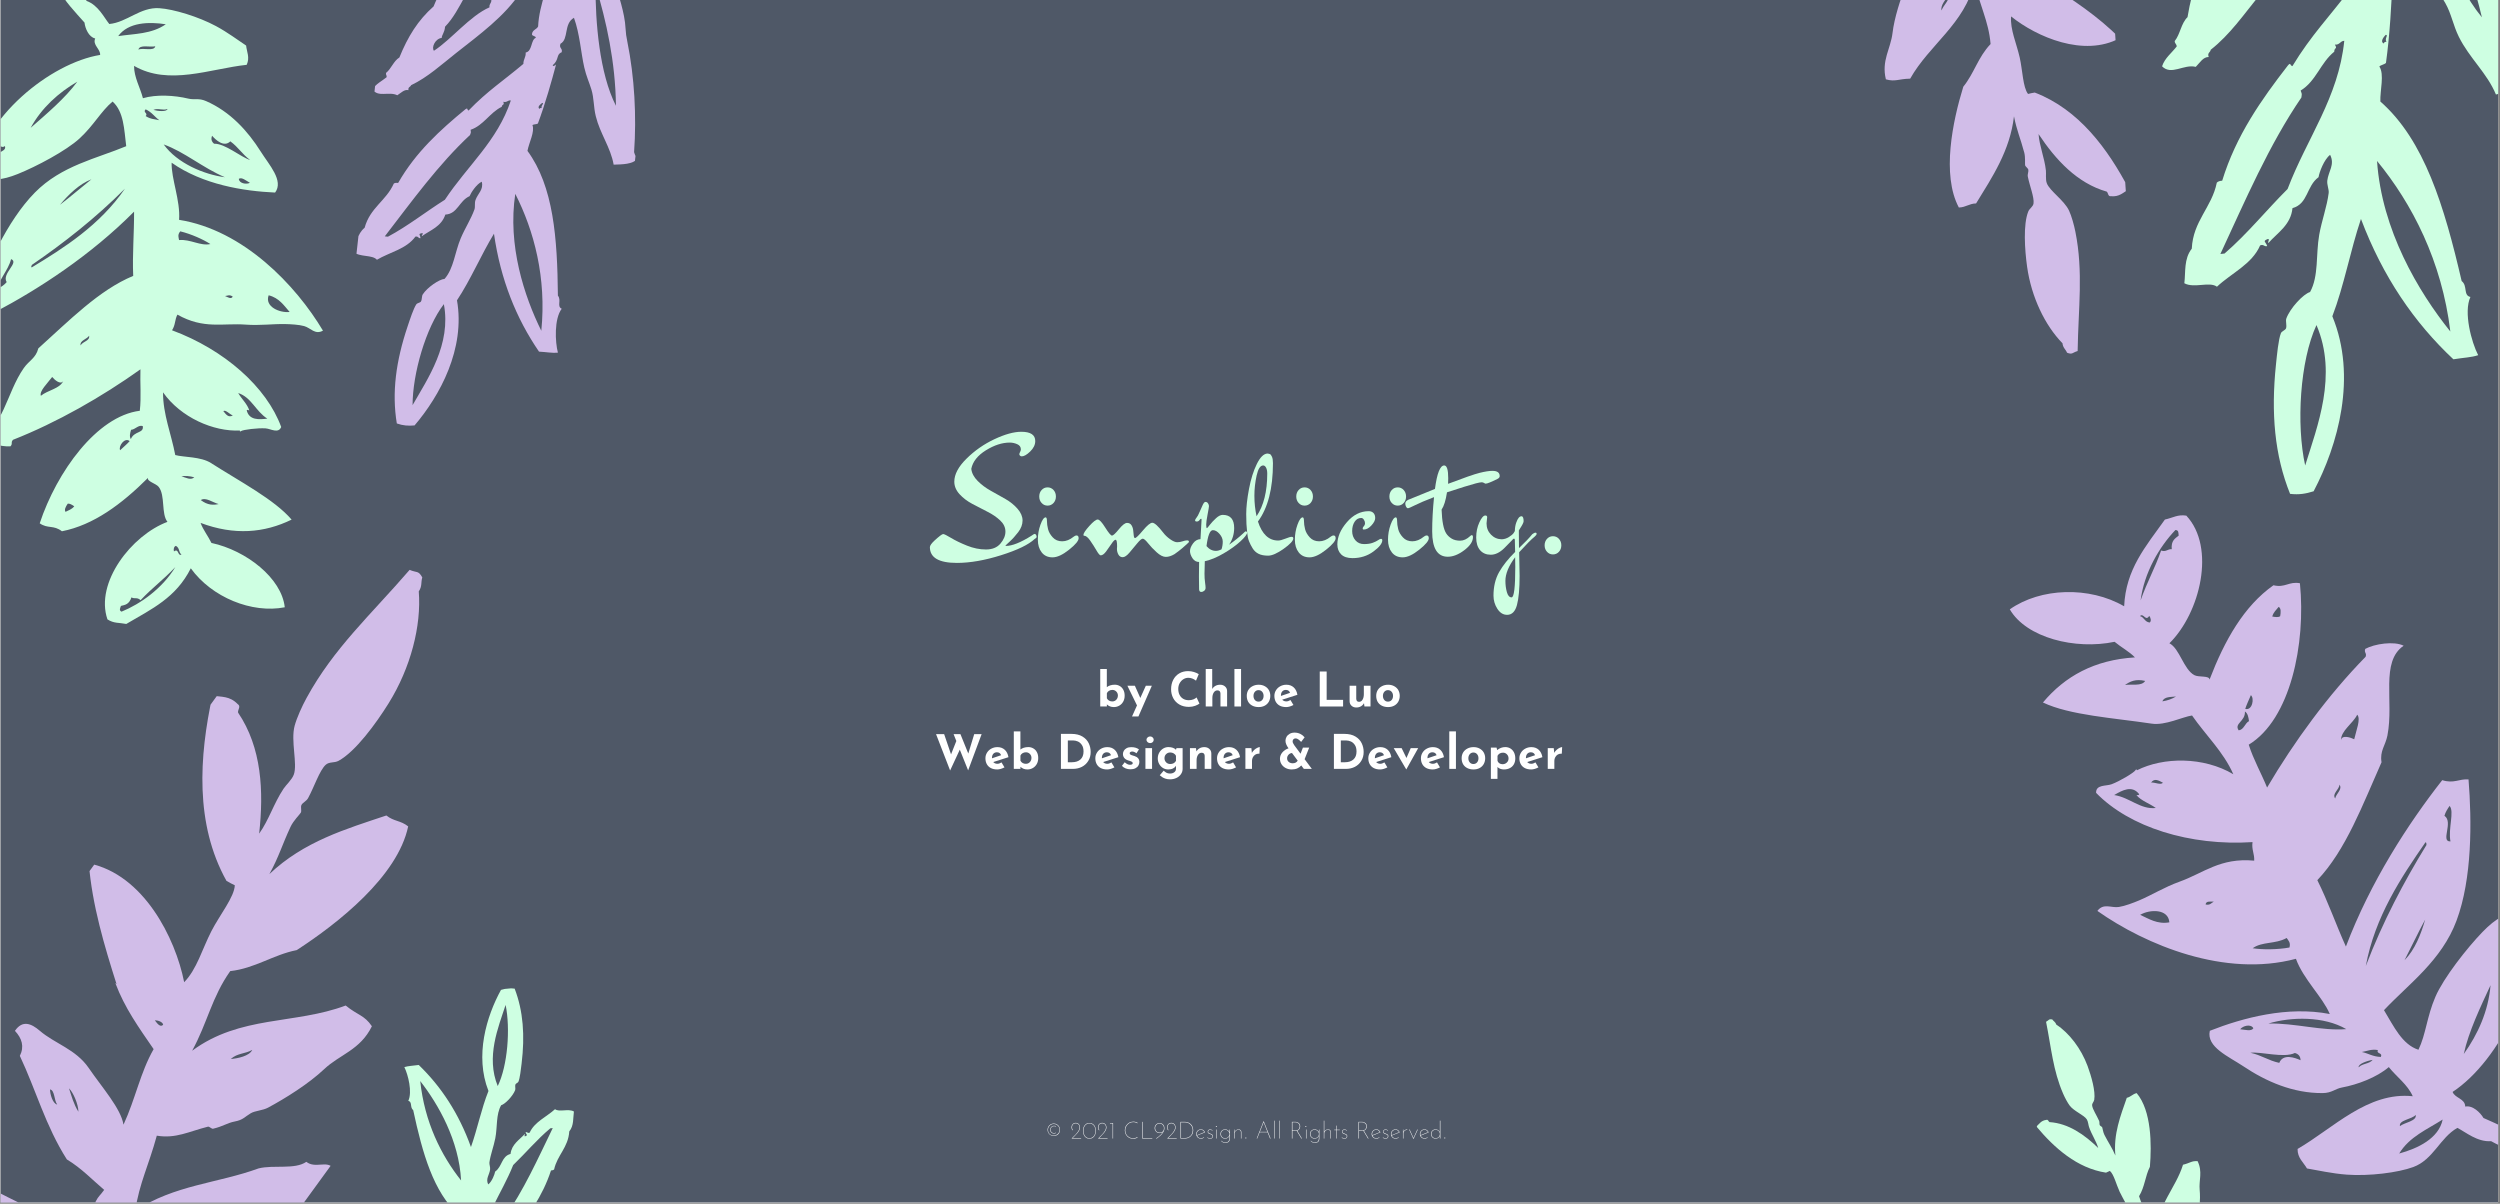 <?xml version="1.0" encoding="UTF-8"?>
<svg xmlns="http://www.w3.org/2000/svg" xmlns:xlink="http://www.w3.org/1999/xlink" width="1012.5pt" height="487.5pt" viewBox="0 0 1012.5 487.5" version="1.2">
<rect x="0" y="0" width="1012.5" height="487.5" fill="#808080" stroke="none"/>
<defs>
<g>
<symbol overflow="visible" id="glyph0-0">
<path style="stroke:none;" d=""/>
</symbol>
<symbol overflow="visible" id="glyph0-1">
<path style="stroke:none;" d="M 7.281 -8.828 C 8.008 -8.828 8.676 -8.648 9.281 -8.297 C 9.895 -7.953 10.379 -7.445 10.734 -6.781 C 11.098 -6.113 11.281 -5.316 11.281 -4.391 C 11.281 -3.461 11.082 -2.648 10.688 -1.953 C 10.289 -1.254 9.754 -0.711 9.078 -0.328 C 8.41 0.047 7.688 0.234 6.906 0.234 C 5.77 0.234 4.828 -0.125 4.078 -0.844 L 4.078 0 L 1.391 0 L 1.391 -15.188 L 4.062 -15.188 L 4.062 -7.828 C 4.414 -8.129 4.867 -8.367 5.422 -8.547 C 5.973 -8.734 6.594 -8.828 7.281 -8.828 Z M 6.312 -2.047 C 6.707 -2.047 7.078 -2.145 7.422 -2.344 C 7.766 -2.551 8.035 -2.836 8.234 -3.203 C 8.441 -3.566 8.547 -3.969 8.547 -4.406 C 8.547 -5.07 8.328 -5.625 7.891 -6.062 C 7.453 -6.5 6.926 -6.719 6.312 -6.719 C 5.789 -6.719 5.328 -6.594 4.922 -6.344 C 4.523 -6.102 4.242 -5.781 4.078 -5.375 L 4.078 -3.312 C 4.547 -2.469 5.289 -2.047 6.312 -2.047 Z M 6.312 -2.047 "/>
</symbol>
<symbol overflow="visible" id="glyph0-2">
<path style="stroke:none;" d="M 10.094 -8.406 L 4.656 4.047 L 2.062 4.047 L 4.078 -0.438 L 0.188 -8.406 L 3.219 -8.406 L 5.422 -3.453 L 7.656 -8.406 Z M 10.094 -8.406 "/>
</symbol>
<symbol overflow="visible" id="glyph0-3">
<path style="stroke:none;" d=""/>
</symbol>
<symbol overflow="visible" id="glyph0-4">
<path style="stroke:none;" d="M 12.453 -1.172 C 12.098 -0.879 11.523 -0.582 10.734 -0.281 C 9.953 0.008 9.102 0.156 8.188 0.156 C 6.707 0.156 5.422 -0.16 4.328 -0.797 C 3.234 -1.441 2.398 -2.305 1.828 -3.391 C 1.254 -4.484 0.969 -5.676 0.969 -6.969 C 0.969 -8.395 1.254 -9.664 1.828 -10.781 C 2.398 -11.895 3.207 -12.766 4.25 -13.391 C 5.289 -14.016 6.492 -14.328 7.859 -14.328 C 8.711 -14.328 9.504 -14.207 10.234 -13.969 C 10.973 -13.738 11.617 -13.453 12.172 -13.109 L 11.062 -10.469 C 10.051 -11.238 9.016 -11.625 7.953 -11.625 C 7.234 -11.625 6.555 -11.426 5.922 -11.031 C 5.297 -10.633 4.797 -10.094 4.422 -9.406 C 4.055 -8.719 3.875 -7.957 3.875 -7.125 C 3.875 -6.207 4.047 -5.406 4.391 -4.719 C 4.734 -4.039 5.223 -3.508 5.859 -3.125 C 6.504 -2.738 7.258 -2.547 8.125 -2.547 C 8.812 -2.547 9.43 -2.656 9.984 -2.875 C 10.535 -3.102 10.973 -3.367 11.297 -3.672 Z M 12.453 -1.172 "/>
</symbol>
<symbol overflow="visible" id="glyph0-5">
<path style="stroke:none;" d="M 7.234 -8.812 C 8.035 -8.812 8.703 -8.57 9.234 -8.094 C 9.766 -7.625 10.035 -7.023 10.047 -6.297 L 10.047 0 L 7.359 0 L 7.359 -5.297 C 7.316 -6.117 6.906 -6.531 6.125 -6.531 C 5.508 -6.531 5.016 -6.238 4.641 -5.656 C 4.266 -5.082 4.078 -4.336 4.078 -3.422 L 4.078 0 L 1.391 0 L 1.391 -15.188 L 4.016 -15.188 L 4.016 -7.078 C 4.328 -7.617 4.754 -8.039 5.297 -8.344 C 5.848 -8.656 6.492 -8.812 7.234 -8.812 Z M 7.234 -8.812 "/>
</symbol>
<symbol overflow="visible" id="glyph0-6">
<path style="stroke:none;" d="M 4.078 -15.188 L 4.078 0 L 1.391 0 L 1.391 -15.188 Z M 4.078 -15.188 "/>
</symbol>
<symbol overflow="visible" id="glyph0-7">
<path style="stroke:none;" d="M 0.734 -4.312 C 0.734 -5.176 0.93 -5.945 1.328 -6.625 C 1.734 -7.301 2.305 -7.832 3.047 -8.219 C 3.785 -8.613 4.625 -8.812 5.562 -8.812 C 6.5 -8.812 7.32 -8.613 8.031 -8.219 C 8.75 -7.832 9.301 -7.301 9.688 -6.625 C 10.07 -5.945 10.266 -5.176 10.266 -4.312 C 10.266 -3.445 10.07 -2.664 9.688 -1.969 C 9.301 -1.281 8.75 -0.738 8.031 -0.344 C 7.32 0.039 6.488 0.234 5.531 0.234 C 4.594 0.234 3.758 0.051 3.031 -0.312 C 2.301 -0.676 1.734 -1.195 1.328 -1.875 C 0.93 -2.562 0.734 -3.375 0.734 -4.312 Z M 3.453 -4.297 C 3.453 -3.629 3.641 -3.07 4.016 -2.625 C 4.398 -2.188 4.891 -1.969 5.484 -1.969 C 6.098 -1.969 6.594 -2.18 6.969 -2.609 C 7.352 -3.047 7.547 -3.609 7.547 -4.297 C 7.547 -4.973 7.352 -5.531 6.969 -5.969 C 6.594 -6.406 6.098 -6.625 5.484 -6.625 C 4.891 -6.625 4.398 -6.398 4.016 -5.953 C 3.641 -5.516 3.453 -4.961 3.453 -4.297 Z M 3.453 -4.297 "/>
</symbol>
<symbol overflow="visible" id="glyph0-8">
<path style="stroke:none;" d="M 5.578 -2.062 C 6.117 -2.062 6.676 -2.25 7.25 -2.625 L 8.453 -0.609 C 7.984 -0.359 7.492 -0.156 6.984 0 C 6.473 0.156 5.988 0.234 5.531 0.234 C 4.52 0.234 3.648 0.047 2.922 -0.328 C 2.203 -0.711 1.656 -1.25 1.281 -1.938 C 0.914 -2.625 0.734 -3.41 0.734 -4.297 C 0.734 -5.117 0.945 -5.875 1.375 -6.562 C 1.801 -7.258 2.383 -7.805 3.125 -8.203 C 3.875 -8.609 4.691 -8.812 5.578 -8.812 C 6.785 -8.812 7.773 -8.457 8.547 -7.75 C 9.328 -7.051 9.832 -6.047 10.062 -4.734 L 3.906 -2.766 C 4.32 -2.297 4.879 -2.062 5.578 -2.062 Z M 5.375 -6.719 C 4.77 -6.719 4.285 -6.508 3.922 -6.094 C 3.566 -5.688 3.391 -5.141 3.391 -4.453 L 3.391 -4.281 L 7.078 -5.531 C 6.816 -6.32 6.25 -6.719 5.375 -6.719 Z M 5.375 -6.719 "/>
</symbol>
<symbol overflow="visible" id="glyph0-9">
<path style="stroke:none;" d="M 4.625 -14.172 L 4.625 -2.688 L 11.281 -2.688 L 11.281 0 L 1.828 0 L 1.828 -14.172 Z M 4.625 -14.172 "/>
</symbol>
<symbol overflow="visible" id="glyph0-10">
<path style="stroke:none;" d="M 9.859 -8.406 L 9.859 0 L 7.406 0 L 7.219 -1.344 C 6.926 -0.801 6.508 -0.375 5.969 -0.062 C 5.438 0.25 4.812 0.406 4.094 0.406 C 3.32 0.406 2.68 0.172 2.172 -0.297 C 1.66 -0.773 1.398 -1.383 1.391 -2.125 L 1.391 -8.406 L 4.078 -8.406 L 4.078 -3.125 C 4.117 -2.301 4.5 -1.891 5.219 -1.891 C 5.812 -1.891 6.281 -2.176 6.625 -2.75 C 6.977 -3.332 7.156 -4.078 7.156 -4.984 L 7.156 -8.406 Z M 9.859 -8.406 "/>
</symbol>
<symbol overflow="visible" id="glyph0-11">
<path style="stroke:none;" d="M 13.609 0.609 L 10.234 -7.781 L 6.312 0.656 L 0.609 -14.078 L 3.891 -14.078 L 6.688 -5.875 L 8.828 -11.281 L 7.719 -14.078 L 10.484 -14.078 L 13.672 -6.203 L 16.078 -14.078 L 19.078 -14.078 Z M 13.609 0.609 "/>
</symbol>
<symbol overflow="visible" id="glyph0-12">
<path style="stroke:none;" d="M 1.828 -14.172 L 6.062 -14.172 C 7.875 -14.172 9.363 -13.816 10.531 -13.109 C 11.695 -12.41 12.547 -11.504 13.078 -10.391 C 13.609 -9.285 13.875 -8.098 13.875 -6.828 C 13.875 -5.473 13.551 -4.273 12.906 -3.234 C 12.27 -2.191 11.41 -1.391 10.328 -0.828 C 9.242 -0.273 8.051 0 6.75 0 L 1.828 0 Z M 6.281 -2.688 C 7.727 -2.688 8.875 -3.055 9.719 -3.797 C 10.562 -4.547 10.984 -5.625 10.984 -7.031 C 10.984 -8.156 10.75 -9.051 10.281 -9.719 C 9.82 -10.383 9.281 -10.848 8.656 -11.109 C 8.031 -11.367 7.441 -11.5 6.891 -11.5 L 4.625 -11.5 L 4.625 -2.688 Z M 6.281 -2.688 "/>
</symbol>
<symbol overflow="visible" id="glyph0-13">
<path style="stroke:none;" d="M 4.125 0.172 C 3.426 0.172 2.773 0.051 2.172 -0.188 C 1.566 -0.438 1.066 -0.781 0.672 -1.219 L 1.797 -2.688 C 2.535 -2 3.234 -1.656 3.891 -1.656 C 4.234 -1.656 4.508 -1.707 4.719 -1.812 C 4.938 -1.926 5.047 -2.094 5.047 -2.312 C 5.047 -2.562 4.922 -2.754 4.672 -2.891 C 4.43 -3.023 4.16 -3.141 3.859 -3.234 C 3.555 -3.328 3.352 -3.383 3.25 -3.406 C 2.52 -3.633 1.973 -3.977 1.609 -4.438 C 1.254 -4.895 1.078 -5.414 1.078 -6 C 1.078 -6.457 1.195 -6.898 1.438 -7.328 C 1.676 -7.754 2.047 -8.102 2.547 -8.375 C 3.047 -8.656 3.664 -8.797 4.406 -8.797 C 5.102 -8.797 5.691 -8.723 6.172 -8.578 C 6.66 -8.441 7.129 -8.211 7.578 -7.891 L 6.562 -6.312 C 6.301 -6.52 6.016 -6.691 5.703 -6.828 C 5.391 -6.961 5.102 -7.031 4.844 -7.031 C 4.539 -7.031 4.289 -6.961 4.094 -6.828 C 3.906 -6.703 3.812 -6.551 3.812 -6.375 C 3.801 -6.102 3.91 -5.898 4.141 -5.766 C 4.379 -5.629 4.75 -5.488 5.25 -5.344 C 5.332 -5.32 5.414 -5.297 5.5 -5.266 C 5.582 -5.242 5.664 -5.223 5.75 -5.203 C 7.07 -4.766 7.734 -3.969 7.734 -2.812 C 7.734 -2.27 7.598 -1.773 7.328 -1.328 C 7.066 -0.879 6.66 -0.516 6.109 -0.234 C 5.566 0.035 4.906 0.172 4.125 0.172 Z M 4.125 0.172 "/>
</symbol>
<symbol overflow="visible" id="glyph0-14">
<path style="stroke:none;" d="M 4.078 -8.406 L 4.078 0 L 1.391 0 L 1.391 -8.406 Z M 1.828 -11.781 C 1.828 -12.164 1.977 -12.488 2.281 -12.75 C 2.582 -13.008 2.926 -13.141 3.312 -13.141 C 3.688 -13.141 4.02 -13.008 4.312 -12.75 C 4.602 -12.488 4.75 -12.164 4.75 -11.781 C 4.75 -11.395 4.602 -11.07 4.312 -10.812 C 4.02 -10.562 3.688 -10.438 3.312 -10.438 C 2.926 -10.438 2.582 -10.562 2.281 -10.812 C 1.977 -11.07 1.828 -11.395 1.828 -11.781 Z M 1.828 -11.781 "/>
</symbol>
<symbol overflow="visible" id="glyph0-15">
<path style="stroke:none;" d="M 10.797 -8.406 L 10.797 0 C 10.797 0.789 10.566 1.508 10.109 2.156 C 9.66 2.812 9.047 3.32 8.266 3.688 C 7.492 4.051 6.648 4.234 5.734 4.234 C 5.047 4.234 4.441 4.148 3.922 3.984 C 3.398 3.816 2.977 3.629 2.656 3.422 C 2.344 3.223 1.973 2.941 1.547 2.578 L 3.125 0.734 C 3.508 1.086 3.891 1.367 4.266 1.578 C 4.641 1.785 5.117 1.891 5.703 1.891 C 6.379 1.891 6.945 1.719 7.406 1.375 C 7.875 1.031 8.109 0.562 8.109 -0.031 L 8.109 -1.234 C 7.848 -0.797 7.453 -0.441 6.922 -0.172 C 6.391 0.098 5.738 0.234 4.969 0.234 C 4.207 0.234 3.504 0.039 2.859 -0.344 C 2.211 -0.738 1.695 -1.281 1.312 -1.969 C 0.926 -2.656 0.734 -3.414 0.734 -4.25 C 0.734 -5.102 0.93 -5.879 1.328 -6.578 C 1.734 -7.285 2.266 -7.836 2.922 -8.234 C 3.586 -8.629 4.289 -8.828 5.031 -8.828 C 5.719 -8.828 6.332 -8.727 6.875 -8.531 C 7.414 -8.332 7.828 -8.07 8.109 -7.75 L 8.312 -8.406 Z M 5.781 -1.969 C 6.852 -1.969 7.629 -2.391 8.109 -3.234 L 8.109 -5.297 C 7.922 -5.703 7.617 -6.023 7.203 -6.266 C 6.785 -6.516 6.312 -6.641 5.781 -6.641 C 5.125 -6.641 4.57 -6.422 4.125 -5.984 C 3.676 -5.547 3.453 -4.992 3.453 -4.328 C 3.453 -3.66 3.676 -3.098 4.125 -2.641 C 4.57 -2.191 5.125 -1.969 5.781 -1.969 Z M 5.781 -1.969 "/>
</symbol>
<symbol overflow="visible" id="glyph0-16">
<path style="stroke:none;" d="M 7.234 -8.812 C 8.035 -8.812 8.703 -8.57 9.234 -8.094 C 9.766 -7.625 10.035 -7.023 10.047 -6.297 L 10.047 0 L 7.359 0 L 7.359 -5.297 C 7.316 -6.117 6.906 -6.531 6.125 -6.531 C 5.508 -6.531 5.016 -6.238 4.641 -5.656 C 4.266 -5.082 4.078 -4.336 4.078 -3.422 L 4.078 0 L 1.391 0 L 1.391 -8.406 L 3.828 -8.406 L 4.016 -7.062 C 4.328 -7.613 4.754 -8.039 5.297 -8.344 C 5.848 -8.656 6.492 -8.812 7.234 -8.812 Z M 7.234 -8.812 "/>
</symbol>
<symbol overflow="visible" id="glyph0-17">
<path style="stroke:none;" d="M 4.016 -6.484 C 4.254 -6.93 4.57 -7.332 4.969 -7.688 C 5.375 -8.051 5.789 -8.332 6.219 -8.531 C 6.645 -8.727 6.977 -8.828 7.219 -8.828 L 7.078 -6.141 C 7.004 -6.148 6.895 -6.156 6.75 -6.156 C 6.219 -6.156 5.742 -6.016 5.328 -5.734 C 4.922 -5.453 4.609 -5.086 4.391 -4.641 C 4.172 -4.203 4.062 -3.754 4.062 -3.297 L 4.062 0 L 1.391 0 L 1.391 -8.406 L 3.812 -8.406 Z M 4.016 -6.484 "/>
</symbol>
<symbol overflow="visible" id="glyph0-18">
<path style="stroke:none;" d="M 10.531 0 L 9.484 -1.391 C 9.066 -0.891 8.535 -0.492 7.891 -0.203 C 7.254 0.086 6.5 0.234 5.625 0.234 C 4.738 0.234 3.93 0.047 3.203 -0.328 C 2.484 -0.703 1.91 -1.219 1.484 -1.875 C 1.066 -2.539 0.859 -3.289 0.859 -4.125 C 0.859 -5.07 1.188 -5.926 1.844 -6.688 C 2.508 -7.445 3.336 -7.992 4.328 -8.328 L 4.297 -8.391 C 3.992 -8.773 3.719 -9.238 3.469 -9.781 C 3.219 -10.32 3.094 -10.852 3.094 -11.375 C 3.094 -11.914 3.227 -12.438 3.5 -12.938 C 3.781 -13.445 4.203 -13.863 4.766 -14.188 C 5.328 -14.52 6 -14.688 6.781 -14.688 C 7.633 -14.688 8.41 -14.508 9.109 -14.156 C 9.805 -13.801 10.383 -13.344 10.844 -12.781 L 9.438 -10.922 C 9 -11.379 8.602 -11.727 8.25 -11.969 C 7.895 -12.219 7.551 -12.344 7.219 -12.344 C 6.812 -12.344 6.504 -12.223 6.297 -11.984 C 6.086 -11.742 5.984 -11.453 5.984 -11.109 C 5.984 -10.742 6.203 -10.238 6.641 -9.594 L 9.203 -6.141 L 10.156 -8.625 L 12.703 -8.625 L 10.844 -3.922 L 13.766 0 Z M 6 -2.266 C 6.926 -2.266 7.609 -2.617 8.047 -3.328 L 5.734 -6.422 C 5.172 -6.379 4.695 -6.145 4.312 -5.719 C 3.938 -5.289 3.75 -4.812 3.75 -4.281 C 3.75 -3.688 3.961 -3.203 4.391 -2.828 C 4.828 -2.453 5.363 -2.266 6 -2.266 Z M 6 -2.266 "/>
</symbol>
<symbol overflow="visible" id="glyph0-19">
<path style="stroke:none;" d="M 10.094 -8.406 L 5.312 0.172 L 5.234 0.172 L 0.188 -8.406 L 3.391 -8.406 L 5.344 -4.406 L 7.078 -8.406 Z M 10.094 -8.406 "/>
</symbol>
<symbol overflow="visible" id="glyph0-20">
<path style="stroke:none;" d="M 7.203 -8.828 C 7.984 -8.828 8.68 -8.641 9.297 -8.266 C 9.91 -7.898 10.395 -7.367 10.75 -6.672 C 11.102 -5.984 11.281 -5.172 11.281 -4.234 C 11.281 -3.305 11.082 -2.504 10.688 -1.828 C 10.301 -1.16 9.758 -0.648 9.062 -0.297 C 8.363 0.055 7.562 0.234 6.656 0.234 C 6.164 0.234 5.688 0.148 5.219 -0.016 C 4.758 -0.191 4.375 -0.441 4.062 -0.766 L 4.062 4.047 L 1.391 4.047 L 1.391 -8.609 L 3.703 -8.609 L 3.922 -7.609 C 4.953 -8.422 6.047 -8.828 7.203 -8.828 Z M 6.125 -1.891 C 6.789 -1.891 7.359 -2.109 7.828 -2.547 C 8.305 -2.984 8.547 -3.535 8.547 -4.203 C 8.547 -4.891 8.328 -5.453 7.891 -5.891 C 7.461 -6.336 6.938 -6.562 6.312 -6.562 C 5.789 -6.562 5.344 -6.453 4.969 -6.234 C 4.602 -6.023 4.305 -5.711 4.078 -5.297 L 4.078 -3.234 C 4.223 -2.828 4.477 -2.5 4.844 -2.25 C 5.207 -2.008 5.633 -1.891 6.125 -1.891 Z M 6.125 -1.891 "/>
</symbol>
<symbol overflow="visible" id="glyph1-0">
<path style="stroke:none;" d=""/>
</symbol>
<symbol overflow="visible" id="glyph1-1">
<path style="stroke:none;" d="M 37.219 -38.344 C 36.926 -38.344 36.688 -38.438 36.5 -38.625 C 36.312 -38.812 36.219 -39.008 36.219 -39.219 C 36.219 -39.438 36.32 -39.734 36.531 -40.109 C 36.738 -40.484 36.844 -40.836 36.844 -41.172 C 36.844 -42.129 36.352 -42.828 35.375 -43.266 C 34.395 -43.703 33.383 -43.922 32.344 -43.922 C 29.258 -43.922 26.035 -42.875 22.672 -40.781 C 19.316 -38.695 17.348 -36.195 16.766 -33.281 C 16.973 -31.531 17.836 -29.895 19.359 -28.375 C 20.879 -26.852 22.641 -25.535 24.641 -24.422 C 26.648 -23.316 28.633 -22.203 30.594 -21.078 C 32.551 -19.953 34.195 -18.617 35.531 -17.078 C 36.863 -15.535 37.531 -13.961 37.531 -12.359 C 37.531 -10.754 36.945 -9.188 35.781 -7.656 C 34.613 -6.133 33.457 -4.852 32.312 -3.812 C 31.164 -2.77 30.594 -2.219 30.594 -2.156 C 30.594 -2.094 30.656 -2.062 30.781 -2.062 C 33.32 -2.062 36.805 -3.457 41.234 -6.25 L 41.859 -6.688 C 42.148 -6.852 42.367 -6.938 42.516 -6.938 C 42.66 -6.938 42.816 -6.812 42.984 -6.562 C 43.148 -6.312 43.234 -6.039 43.234 -5.75 C 43.234 -5.457 42.961 -5.164 42.422 -4.875 C 39.992 -2.582 35.473 -0.395 28.859 1.688 C 22.254 3.77 16.285 4.812 10.953 4.812 C 3.648 4.812 0 2.688 0 -1.562 C 0 -2.188 0.625 -3.082 1.875 -4.25 C 3.789 -6 4.957 -6.875 5.375 -6.875 C 5.789 -6.875 6.852 -6.352 8.562 -5.312 C 10.281 -4.27 12.43 -3.227 15.016 -2.188 C 17.598 -1.145 20.16 -0.625 22.703 -0.625 C 25.254 -0.625 27.207 -1.414 28.562 -3 C 29.914 -4.582 30.594 -6.207 30.594 -7.875 C 30.594 -9.551 29.883 -11.055 28.469 -12.391 C 27.051 -13.723 25.328 -14.898 23.297 -15.922 C 21.273 -16.941 19.242 -17.992 17.203 -19.078 C 15.16 -20.16 13.43 -21.473 12.016 -23.016 C 10.598 -24.566 9.891 -26.258 9.891 -28.094 C 9.891 -31.051 11.535 -34.156 14.828 -37.406 C 18.117 -40.664 21.891 -43.297 26.141 -45.297 C 30.398 -47.297 34.031 -48.297 37.031 -48.297 C 40.789 -48.297 42.672 -47.047 42.672 -44.547 C 42.672 -43.047 41.988 -41.633 40.625 -40.312 C 39.27 -39 38.133 -38.344 37.219 -38.344 Z M 37.219 -38.344 "/>
</symbol>
<symbol overflow="visible" id="glyph1-2">
<path style="stroke:none;" d="M 1.594 -19.453 C 0.945 -20.16 0.625 -21.035 0.625 -22.078 C 0.625 -23.129 0.945 -24.008 1.594 -24.719 C 2.238 -25.426 3.039 -25.781 4 -25.781 C 4.957 -25.781 5.758 -25.426 6.406 -24.719 C 7.051 -24.008 7.375 -23.129 7.375 -22.078 C 7.375 -21.035 7.051 -20.16 6.406 -19.453 C 5.758 -18.742 4.957 -18.391 4 -18.391 C 3.039 -18.391 2.238 -18.742 1.594 -19.453 Z M 14.578 -5.812 C 14.992 -6.145 15.367 -6.312 15.703 -6.312 C 16.285 -6.312 16.578 -5.938 16.578 -5.188 C 16.578 -4.145 15.285 -2.594 12.703 -0.531 C 10.117 1.531 7.883 2.562 6 2.562 C 4.125 2.562 2.664 1.895 1.625 0.562 C 0.582 -0.77 0.062 -2.488 0.062 -4.594 C 0.062 -6.695 0.414 -8.727 1.125 -10.688 C 1.832 -12.656 2.539 -13.641 3.25 -13.641 C 3.582 -13.598 3.75 -13.086 3.75 -12.109 C 3.75 -11.129 3.895 -10.051 4.188 -8.875 C 4.477 -7.707 5.113 -6.594 6.094 -5.531 C 7.07 -4.469 8.344 -3.938 9.906 -3.938 C 11.477 -3.938 13.035 -4.562 14.578 -5.812 Z M 14.578 -5.812 "/>
</symbol>
<symbol overflow="visible" id="glyph1-3">
<path style="stroke:none;" d="M 14.391 -1.875 C 14.391 -3.664 14.191 -4.562 13.797 -4.562 C 13.398 -4.562 12.859 -4.039 12.172 -3 C 11.484 -1.957 10.742 -0.906 9.953 0.156 C 9.16 1.219 8.426 1.75 7.75 1.75 C 7.375 1.75 6.801 1.082 6.031 -0.25 C 5.258 -1.582 4.414 -2.906 3.5 -4.219 C 2.582 -5.531 1.77 -6.188 1.062 -6.188 C 0.852 -6.188 0.75 -6.289 0.75 -6.5 C 0.75 -7.164 1.539 -8.375 3.125 -10.125 C 4.707 -11.883 5.844 -12.766 6.531 -12.766 C 7.219 -12.766 8.238 -11.676 9.594 -9.5 C 10.957 -7.332 11.867 -6.25 12.328 -6.25 C 12.785 -6.25 13.711 -7.102 15.109 -8.812 C 16.504 -10.531 17.609 -11.391 18.422 -11.391 C 19.234 -11.391 19.836 -11.066 20.234 -10.422 C 20.629 -9.773 20.859 -9.07 20.922 -8.312 C 20.984 -7.562 21.055 -6.863 21.141 -6.219 C 21.223 -5.57 21.391 -5.25 21.641 -5.25 C 22.055 -5.25 23.129 -6.281 24.859 -8.344 C 26.598 -10.414 27.863 -11.453 28.656 -11.453 C 29.531 -11.453 30.988 -10.133 33.031 -7.5 C 33.781 -6.5 34.727 -5.594 35.875 -4.781 C 37.02 -3.969 37.969 -3.562 38.719 -3.562 C 39.477 -3.562 40.211 -3.688 40.922 -3.938 C 41.629 -4.188 42.234 -4.312 42.734 -4.312 C 43.234 -4.312 43.484 -4.145 43.484 -3.812 C 43.484 -3.645 43.41 -3.5 43.266 -3.375 C 43.117 -3.25 42.766 -2.926 42.203 -2.406 C 41.641 -1.883 41.18 -1.477 40.828 -1.188 C 40.473 -0.895 39.969 -0.488 39.312 0.031 C 38.664 0.551 38.113 0.957 37.656 1.25 C 36.406 2 35.227 2.375 34.125 2.375 C 33.02 2.375 31.789 1.758 30.438 0.531 C 29.082 -0.695 27.914 -1.926 26.938 -3.156 C 25.957 -4.383 25.238 -5 24.781 -5 C 24.32 -5 23.578 -4.375 22.547 -3.125 C 21.523 -1.875 20.484 -0.625 19.422 0.625 C 18.359 1.875 17.441 2.5 16.672 2.5 C 15.898 2.5 15.316 2.145 14.922 1.438 C 14.523 0.727 14.328 -0.039 14.328 -0.875 Z M 14.391 -1.875 "/>
</symbol>
<symbol overflow="visible" id="glyph1-4">
<path style="stroke:none;" d="M 8.891 -8.453 C 7.711 -8.453 6.852 -6.301 6.312 -2 C 7.406 -0.707 8.68 -0.062 10.141 -0.062 C 10.805 -0.062 11.555 -0.27 12.391 -0.688 C 12.723 -1.688 12.891 -2.727 12.891 -3.812 C 12.891 -4.895 12.453 -5.938 11.578 -6.938 C 10.703 -7.945 9.805 -8.453 8.891 -8.453 Z M 3.875 -4.812 L 4.312 -12.703 C 4.312 -12.953 4.238 -13.078 4.094 -13.078 C 3.945 -13.078 3.738 -12.891 3.469 -12.516 C 3.195 -12.141 2.832 -11.953 2.375 -11.953 C 1.914 -11.953 1.688 -12.098 1.688 -12.391 C 1.688 -12.68 1.875 -13.047 2.25 -13.484 C 2.625 -13.922 3.051 -14.711 3.531 -15.859 C 4.008 -17.004 4.438 -17.961 4.812 -18.734 C 5.188 -19.504 5.539 -19.891 5.875 -19.891 C 6.332 -19.891 6.688 -19.691 6.938 -19.297 C 7.188 -18.898 7.312 -18.535 7.312 -18.203 C 7.312 -17.867 7.125 -16.742 6.75 -14.828 C 6.375 -12.91 6.188 -11.504 6.188 -10.609 C 6.188 -9.711 6.289 -9.266 6.5 -9.266 C 6.582 -9.266 6.969 -9.711 7.656 -10.609 C 8.352 -11.504 9.191 -12.398 10.172 -13.297 C 11.148 -14.191 12.055 -14.641 12.891 -14.641 C 15.973 -14.641 17.516 -12.867 17.516 -9.328 C 17.516 -6.859 16.828 -4.602 15.453 -2.562 C 17.535 -4.02 19.43 -5.539 21.141 -7.125 L 22.016 -7.953 C 22.516 -7.953 22.766 -7.801 22.766 -7.5 C 22.766 -6.789 21.879 -5.613 20.109 -3.969 C 18.336 -2.32 16.066 -0.688 13.297 0.938 C 10.523 2.562 7.969 3.625 5.625 4.125 C 5.539 6.207 5.5 7.895 5.5 9.188 C 5.5 10.488 5.57 11.648 5.719 12.672 C 5.863 13.691 5.938 14.441 5.938 14.922 C 5.938 15.398 5.75 15.797 5.375 16.109 C 5 16.422 4.602 16.578 4.188 16.578 C 3.645 16.578 3.352 16.223 3.312 15.516 C 3.27 14.805 3.25 13.07 3.25 10.312 C 3.25 7.562 3.27 5.602 3.312 4.438 C 2.188 4.438 1.289 3.926 0.625 2.906 C -0.039 1.883 -0.375 0.914 -0.375 0 C -0.375 -0.914 0.031 -1.938 0.844 -3.062 C 1.656 -4.188 2.664 -4.77 3.875 -4.812 Z M 3.875 -4.812 "/>
</symbol>
<symbol overflow="visible" id="glyph1-5">
<path style="stroke:none;" d="M 6.375 -34.656 C 5.207 -34.656 4.32 -33.301 3.719 -30.594 C 3.113 -27.883 2.812 -25.129 2.812 -22.328 C 2.812 -19.535 3.102 -16.785 3.688 -14.078 C 6.57 -18.367 8.016 -24.125 8.016 -31.344 C 8.016 -32.383 7.852 -33.195 7.531 -33.781 C 7.219 -34.363 6.832 -34.656 6.375 -34.656 Z M 12.453 -4.25 C 13.117 -4.25 14.078 -4.5 15.328 -5 C 16.578 -5.5 17.43 -5.75 17.891 -5.75 C 18.348 -5.75 18.578 -5.539 18.578 -5.125 C 18.578 -4.164 17.273 -2.758 14.672 -0.906 C 12.066 0.945 9.969 1.875 8.375 1.875 C 6.789 1.875 5.5 1.625 4.5 1.125 C 3.5 0.625 2.695 -0.113 2.094 -1.094 C 1.488 -2.07 1 -3.039 0.625 -4 C 0.25 -4.957 0 -6.125 -0.125 -7.5 C -0.375 -9.633 -0.5 -12.117 -0.5 -14.953 C -0.5 -17.785 -0.125 -21.18 0.625 -25.141 C 1.375 -29.109 2.426 -32.469 3.781 -35.219 C 5.133 -37.977 6.566 -39.398 8.078 -39.484 C 8.492 -39.441 8.836 -39.363 9.109 -39.25 C 9.379 -39.145 9.648 -38.789 9.922 -38.188 C 10.191 -37.582 10.328 -36.719 10.328 -35.594 C 10.328 -25.332 8.301 -17.453 4.25 -11.953 C 5.914 -6.816 8.648 -4.25 12.453 -4.25 Z M 12.453 -4.25 "/>
</symbol>
<symbol overflow="visible" id="glyph1-6">
<path style="stroke:none;" d="M 5.5 -8.094 C 5.5 -6.613 5.938 -5.363 6.812 -4.344 C 7.695 -3.32 8.859 -2.812 10.297 -2.812 C 11.734 -2.812 12.922 -2.988 13.859 -3.344 C 14.797 -3.695 15.516 -4.051 16.016 -4.406 C 16.516 -4.758 16.891 -4.938 17.141 -4.938 C 17.516 -4.938 17.703 -4.75 17.703 -4.375 C 17.703 -3.082 16.492 -1.551 14.078 0.219 C 11.66 1.988 8.844 2.875 5.625 2.875 C 3.582 2.875 2.051 2.363 1.031 1.344 C 0.008 0.32 -0.5 -1.02 -0.5 -2.688 C -0.5 -5.688 0.781 -8.676 3.344 -11.656 C 5.906 -14.645 8.859 -16.141 12.203 -16.141 C 12.992 -16.141 13.629 -15.898 14.109 -15.422 C 14.586 -14.941 14.828 -14.254 14.828 -13.359 C 14.828 -12.461 14.316 -11.461 13.297 -10.359 C 12.273 -9.254 11.242 -8.703 10.203 -8.703 C 9.91 -8.703 9.766 -8.848 9.766 -9.141 C 9.766 -9.43 9.922 -9.742 10.234 -10.078 C 10.547 -10.41 10.703 -10.816 10.703 -11.297 C 10.703 -11.773 10.547 -12.242 10.234 -12.703 C 9.922 -13.16 9.578 -13.391 9.203 -13.391 C 8.066 -13.391 7.164 -12.879 6.5 -11.859 C 5.832 -10.836 5.5 -9.582 5.5 -8.094 Z M 5.5 -8.094 "/>
</symbol>
<symbol overflow="visible" id="glyph1-7">
<path style="stroke:none;" d="M -10.703 -19.203 C -10.703 -20.035 -10.035 -20.66 -8.703 -21.078 C -6.648 -21.953 -3.312 -23.312 1.312 -25.156 C 2.145 -31.488 3.395 -34.656 5.062 -34.656 C 6.145 -34.656 6.688 -32.926 6.688 -29.469 C 6.688 -28.469 6.664 -27.719 6.625 -27.219 C 12.969 -29.633 17.223 -31.113 19.391 -31.656 C 21.555 -32.195 23.289 -32.469 24.594 -32.469 C 26.551 -32.469 27.531 -31.758 27.531 -30.344 C 27.531 -29.883 27.238 -29.508 26.656 -29.219 C 24.062 -27.926 22.453 -27.281 21.828 -27.281 C 21.703 -27.281 21.492 -27.375 21.203 -27.562 C 20.91 -27.75 20.578 -27.844 20.203 -27.844 C 19.828 -27.844 19.055 -27.695 17.891 -27.406 C 15.516 -26.781 11.613 -25.57 6.188 -23.781 C 5.688 -20.52 4.957 -18.18 4 -16.766 C 4.164 -12.016 4.789 -8.801 5.875 -7.125 C 6.375 -6.332 7.094 -5.645 8.031 -5.062 C 8.977 -4.477 10.141 -4.188 11.516 -4.188 C 12.891 -4.188 14.242 -4.812 15.578 -6.062 C 15.828 -6.312 16.035 -6.438 16.203 -6.438 C 16.535 -6.438 16.703 -6.164 16.703 -5.625 C 16.703 -3.875 15.535 -2.113 13.203 -0.344 C 10.867 1.426 8.633 2.312 6.5 2.312 C 2.289 2.312 0.188 -1.109 0.188 -7.953 C 0.188 -12.242 0.438 -16.867 0.938 -21.828 C -2.52 -20.492 -5.07 -19.41 -6.719 -18.578 C -8.375 -17.742 -9.348 -17.328 -9.641 -17.328 C -9.93 -17.328 -10.18 -17.535 -10.391 -17.953 C -10.598 -18.367 -10.703 -18.785 -10.703 -19.203 Z M -10.703 -19.203 "/>
</symbol>
<symbol overflow="visible" id="glyph1-8">
<path style="stroke:none;" d="M 14.328 18.766 C 15.328 18.766 15.828 14.633 15.828 6.375 C 15.828 4.625 15.805 3.332 15.766 2.5 C 13.141 6.039 11.828 9.234 11.828 12.078 C 11.828 13.703 12.023 15.223 12.422 16.641 C 12.816 18.055 13.453 18.766 14.328 18.766 Z M 4.438 -13.703 L 4.188 -11.203 C 4.188 -9.41 4.781 -7.895 5.969 -6.656 C 7.156 -5.426 8.609 -4.789 10.328 -4.75 C 11.367 -4.789 12.336 -5.094 13.234 -5.656 C 14.129 -6.219 14.766 -6.75 15.141 -7.25 L 15.641 -8.078 C 15.68 -9.492 15.891 -10.68 16.266 -11.641 C 16.848 -13.266 17.535 -14.078 18.328 -14.078 L 18.516 -14.078 C 18.973 -13.91 19.203 -13.242 19.203 -12.078 C 19.203 -11.578 18.723 -10.598 17.766 -9.141 L 17.266 -8.328 C 17.266 -5.109 17.285 -2.727 17.328 -1.188 C 19.742 -3.477 21.535 -5.352 22.703 -6.812 C 23.254 -7.227 23.688 -7.438 24 -7.438 C 24.312 -7.438 24.469 -7.281 24.469 -6.969 C 24.469 -6.656 24.195 -6.27 23.656 -5.812 C 22.395 -4.812 20.305 -2.707 17.391 0.5 L 17.578 10.078 C 17.578 15.242 17.223 19.16 16.516 21.828 C 15.805 24.504 14.473 25.844 12.516 25.844 C 10.93 25.844 9.613 25.023 8.562 23.391 C 7.52 21.766 7 19.992 7 18.078 C 7 14.41 7.758 11.227 9.281 8.531 C 10.812 5.844 12.973 3.125 15.766 0.375 C 15.68 -2.625 15.641 -4.27 15.641 -4.562 C 15.641 -4.852 15.523 -5 15.297 -5 C 15.066 -5 14.805 -4.789 14.516 -4.375 C 13.055 -2.832 11.992 -1.75 11.328 -1.125 C 9.535 0.625 7.727 1.5 5.906 1.5 C 4.094 1.5 2.656 0.895 1.594 -0.312 C 0.531 -1.52 0 -3.238 0 -5.469 C 0 -7.707 0.426 -9.754 1.281 -11.609 C 2.133 -13.461 2.938 -14.391 3.688 -14.391 C 4.188 -14.391 4.438 -14.16 4.438 -13.703 Z M 4.438 -13.703 "/>
</symbol>
<symbol overflow="visible" id="glyph1-9">
<path style="stroke:none;" d="M 4.531 0.312 C 3.883 -0.395 3.562 -1.27 3.562 -2.312 C 3.562 -3.352 3.883 -4.227 4.531 -4.938 C 5.176 -5.645 5.977 -6 6.938 -6 C 7.906 -6 8.711 -5.645 9.359 -4.938 C 10.004 -4.227 10.328 -3.352 10.328 -2.312 C 10.328 -1.27 10.004 -0.395 9.359 0.312 C 8.711 1.02 7.906 1.375 6.938 1.375 C 5.977 1.375 5.176 1.02 4.531 0.312 Z M 4.531 0.312 "/>
</symbol>
<symbol overflow="visible" id="glyph2-0">
<path style="stroke:none;" d=""/>
</symbol>
<symbol overflow="visible" id="glyph2-1">
<path style="stroke:none;" d="M 3.828 -1.062 C 3.359 -1.062 2.93 -1.164 2.547 -1.375 C 2.16 -1.594 1.859 -1.891 1.641 -2.266 C 1.422 -2.648 1.312 -3.078 1.312 -3.547 C 1.312 -4.023 1.422 -4.453 1.641 -4.828 C 1.859 -5.211 2.16 -5.516 2.547 -5.734 C 2.93 -5.953 3.359 -6.062 3.828 -6.062 C 4.297 -6.062 4.719 -5.953 5.094 -5.734 C 5.477 -5.516 5.781 -5.211 6 -4.828 C 6.219 -4.453 6.328 -4.023 6.328 -3.547 C 6.328 -3.078 6.223 -2.648 6.016 -2.266 C 5.816 -1.891 5.523 -1.594 5.141 -1.375 C 4.766 -1.164 4.328 -1.062 3.828 -1.062 Z M 3.812 -1.234 C 4.238 -1.234 4.629 -1.332 4.984 -1.531 C 5.348 -1.738 5.633 -2.016 5.844 -2.359 C 6.051 -2.711 6.156 -3.109 6.156 -3.547 C 6.156 -3.984 6.051 -4.379 5.844 -4.734 C 5.633 -5.098 5.348 -5.379 4.984 -5.578 C 4.629 -5.785 4.238 -5.891 3.812 -5.891 C 3.395 -5.891 3.008 -5.785 2.656 -5.578 C 2.301 -5.379 2.016 -5.098 1.797 -4.734 C 1.586 -4.379 1.484 -3.984 1.484 -3.547 C 1.484 -3.098 1.578 -2.695 1.766 -2.344 C 1.953 -2 2.219 -1.727 2.562 -1.531 C 2.914 -1.332 3.332 -1.234 3.812 -1.234 Z M 4.75 -2.25 C 4.477 -2.082 4.203 -2 3.922 -2 C 3.617 -2 3.348 -2.07 3.109 -2.219 C 2.867 -2.363 2.68 -2.551 2.547 -2.781 C 2.422 -3.02 2.359 -3.285 2.359 -3.578 C 2.359 -3.859 2.43 -4.117 2.578 -4.359 C 2.723 -4.609 2.914 -4.801 3.156 -4.938 C 3.395 -5.082 3.648 -5.156 3.922 -5.156 C 4.234 -5.156 4.508 -5.082 4.75 -4.938 L 4.672 -4.797 C 4.461 -4.93 4.219 -5 3.938 -5 C 3.695 -5 3.469 -4.938 3.25 -4.812 C 3.039 -4.688 2.867 -4.516 2.734 -4.297 C 2.609 -4.078 2.547 -3.836 2.547 -3.578 C 2.547 -3.316 2.602 -3.078 2.719 -2.859 C 2.844 -2.648 3.008 -2.484 3.219 -2.359 C 3.426 -2.234 3.66 -2.172 3.922 -2.172 C 4.172 -2.172 4.422 -2.242 4.672 -2.391 Z M 4.75 -2.25 "/>
</symbol>
<symbol overflow="visible" id="glyph2-2">
<path style="stroke:none;" d=""/>
</symbol>
<symbol overflow="visible" id="glyph2-3">
<path style="stroke:none;" d="M 4.359 -0.188 L 4.359 0 L 0.516 0 C 1.211 -0.676 1.781 -1.25 2.219 -1.719 C 2.656 -2.188 3.016 -2.656 3.297 -3.125 C 3.586 -3.594 3.734 -4.035 3.734 -4.453 C 3.734 -4.859 3.656 -5.188 3.5 -5.438 C 3.344 -5.695 3.145 -5.879 2.906 -5.984 C 2.676 -6.098 2.445 -6.156 2.219 -6.156 C 1.832 -6.156 1.52 -6.066 1.281 -5.891 C 1.051 -5.723 0.891 -5.516 0.797 -5.266 C 0.711 -5.016 0.672 -4.766 0.672 -4.516 C 0.672 -4.055 0.797 -3.691 1.047 -3.422 L 0.922 -3.312 C 0.617 -3.645 0.469 -4.039 0.469 -4.5 C 0.469 -5.031 0.625 -5.469 0.938 -5.812 C 1.25 -6.164 1.676 -6.344 2.219 -6.344 C 2.551 -6.344 2.848 -6.258 3.109 -6.094 C 3.367 -5.938 3.566 -5.711 3.703 -5.422 C 3.848 -5.141 3.922 -4.82 3.922 -4.469 C 3.922 -4.07 3.805 -3.664 3.578 -3.25 C 3.359 -2.844 3.082 -2.453 2.75 -2.078 C 2.426 -1.703 2 -1.25 1.469 -0.719 L 0.938 -0.188 Z M 4.359 -0.188 "/>
</symbol>
<symbol overflow="visible" id="glyph2-4">
<path style="stroke:none;" d="M 2.969 0.062 C 2.414 0.062 1.941 -0.082 1.547 -0.375 C 1.148 -0.676 0.848 -1.07 0.641 -1.562 C 0.441 -2.051 0.344 -2.578 0.344 -3.141 C 0.344 -3.703 0.441 -4.223 0.641 -4.703 C 0.848 -5.18 1.148 -5.566 1.547 -5.859 C 1.941 -6.148 2.414 -6.297 2.969 -6.297 C 3.52 -6.297 3.992 -6.148 4.391 -5.859 C 4.785 -5.566 5.082 -5.176 5.281 -4.688 C 5.488 -4.207 5.594 -3.691 5.594 -3.141 C 5.594 -2.578 5.488 -2.051 5.281 -1.562 C 5.082 -1.07 4.785 -0.676 4.391 -0.375 C 3.992 -0.082 3.52 0.062 2.969 0.062 Z M 2.969 -0.125 C 3.414 -0.113 3.82 -0.227 4.188 -0.469 C 4.562 -0.719 4.859 -1.07 5.078 -1.531 C 5.297 -1.988 5.406 -2.52 5.406 -3.125 C 5.406 -3.738 5.297 -4.27 5.078 -4.719 C 4.859 -5.176 4.562 -5.523 4.188 -5.766 C 3.82 -6.004 3.414 -6.125 2.969 -6.125 C 2.508 -6.125 2.098 -6.004 1.734 -5.766 C 1.367 -5.523 1.078 -5.176 0.859 -4.719 C 0.641 -4.27 0.531 -3.738 0.531 -3.125 C 0.531 -2.52 0.641 -1.988 0.859 -1.531 C 1.078 -1.07 1.367 -0.719 1.734 -0.469 C 2.098 -0.227 2.508 -0.113 2.969 -0.125 Z M 2.969 -0.125 "/>
</symbol>
<symbol overflow="visible" id="glyph2-5">
<path style="stroke:none;" d="M 1.828 -6.266 L 1.828 0 L 1.641 0 L 1.641 -6.078 L 0.562 -6.078 L 0.562 -6.266 Z M 1.828 -6.266 "/>
</symbol>
<symbol overflow="visible" id="glyph2-6">
<path style="stroke:none;" d="M 5.922 -0.406 C 5.367 -0.082 4.77 0.078 4.125 0.078 C 3.457 0.078 2.863 -0.07 2.344 -0.375 C 1.82 -0.688 1.422 -1.102 1.141 -1.625 C 0.859 -2.145 0.719 -2.719 0.719 -3.344 C 0.719 -3.977 0.867 -4.562 1.172 -5.094 C 1.484 -5.633 1.898 -6.055 2.422 -6.359 C 2.941 -6.672 3.516 -6.828 4.141 -6.828 C 4.773 -6.828 5.367 -6.664 5.922 -6.344 L 5.828 -6.172 C 5.297 -6.492 4.734 -6.656 4.141 -6.656 C 3.555 -6.656 3.016 -6.504 2.516 -6.203 C 2.023 -5.91 1.633 -5.508 1.344 -5 C 1.051 -4.488 0.906 -3.93 0.906 -3.328 C 0.906 -2.754 1.035 -2.219 1.297 -1.719 C 1.566 -1.227 1.945 -0.836 2.438 -0.547 C 2.926 -0.254 3.488 -0.109 4.125 -0.109 C 4.719 -0.109 5.281 -0.266 5.812 -0.578 Z M 5.922 -0.406 "/>
</symbol>
<symbol overflow="visible" id="glyph2-7">
<path style="stroke:none;" d="M 1.344 -6.75 L 1.344 -0.188 L 5.203 -0.188 L 5.203 0 L 1.141 0 L 1.141 -6.75 Z M 1.344 -6.75 "/>
</symbol>
<symbol overflow="visible" id="glyph2-8">
<path style="stroke:none;" d="M 2.453 -6.266 C 2.816 -6.266 3.148 -6.18 3.453 -6.016 C 3.754 -5.848 3.992 -5.609 4.172 -5.297 C 4.348 -4.992 4.438 -4.633 4.438 -4.219 C 4.438 -3.633 4.281 -3.086 3.969 -2.578 C 3.664 -2.066 3.297 -1.613 2.859 -1.219 C 2.43 -0.832 1.895 -0.398 1.25 0.078 L 1.109 -0.094 C 1.828 -0.562 2.414 -1.023 2.875 -1.484 C 3.344 -1.941 3.676 -2.363 3.875 -2.75 C 3.688 -2.562 3.477 -2.422 3.25 -2.328 C 3.02 -2.242 2.75 -2.203 2.438 -2.203 C 2.082 -2.203 1.754 -2.289 1.453 -2.469 C 1.148 -2.656 0.91 -2.906 0.734 -3.219 C 0.555 -3.531 0.469 -3.867 0.469 -4.234 C 0.469 -4.609 0.555 -4.953 0.734 -5.266 C 0.922 -5.578 1.164 -5.82 1.469 -6 C 1.77 -6.176 2.098 -6.266 2.453 -6.266 Z M 2.469 -2.391 C 3.02 -2.391 3.453 -2.547 3.766 -2.859 C 4.086 -3.18 4.25 -3.625 4.25 -4.188 L 4.25 -4.312 C 4.238 -4.656 4.148 -4.957 3.984 -5.219 C 3.828 -5.488 3.613 -5.695 3.344 -5.844 C 3.07 -6 2.781 -6.078 2.469 -6.078 C 2.133 -6.078 1.828 -5.992 1.547 -5.828 C 1.273 -5.66 1.062 -5.438 0.906 -5.156 C 0.75 -4.883 0.672 -4.578 0.672 -4.234 C 0.672 -3.891 0.75 -3.578 0.906 -3.297 C 1.062 -3.016 1.273 -2.789 1.547 -2.625 C 1.828 -2.469 2.133 -2.391 2.469 -2.391 Z M 2.469 -2.391 "/>
</symbol>
<symbol overflow="visible" id="glyph2-9">
<path style="stroke:none;" d="M 1.141 -6.75 L 2.688 -6.75 C 3.5 -6.75 4.176 -6.582 4.719 -6.25 C 5.258 -5.914 5.656 -5.488 5.906 -4.969 C 6.156 -4.457 6.281 -3.926 6.281 -3.375 C 6.281 -2.707 6.129 -2.117 5.828 -1.609 C 5.523 -1.098 5.125 -0.703 4.625 -0.422 C 4.125 -0.141 3.586 0 3.016 0 L 1.141 0 Z M 2.922 -0.188 C 3.504 -0.188 4.035 -0.316 4.516 -0.578 C 4.992 -0.836 5.375 -1.207 5.656 -1.688 C 5.938 -2.176 6.078 -2.738 6.078 -3.375 C 6.078 -3.906 5.957 -4.41 5.719 -4.891 C 5.477 -5.379 5.102 -5.781 4.594 -6.094 C 4.082 -6.406 3.438 -6.562 2.656 -6.562 L 1.344 -6.562 L 1.344 -0.188 Z M 2.922 -0.188 "/>
</symbol>
<symbol overflow="visible" id="glyph2-10">
<path style="stroke:none;" d="M 2.422 -0.109 C 2.641 -0.109 2.848 -0.145 3.047 -0.219 C 3.254 -0.301 3.438 -0.414 3.594 -0.562 L 3.719 -0.438 C 3.539 -0.281 3.336 -0.156 3.109 -0.062 C 2.891 0.02 2.66 0.062 2.422 0.062 C 2.066 0.062 1.742 -0.02 1.453 -0.188 C 1.16 -0.352 0.93 -0.582 0.766 -0.875 C 0.598 -1.164 0.516 -1.484 0.516 -1.828 C 0.516 -2.172 0.598 -2.488 0.766 -2.781 C 0.941 -3.07 1.172 -3.301 1.453 -3.469 C 1.742 -3.633 2.066 -3.719 2.422 -3.719 C 2.805 -3.719 3.141 -3.602 3.422 -3.375 C 3.703 -3.156 3.922 -2.863 4.078 -2.5 L 0.844 -1.188 C 0.969 -0.875 1.164 -0.613 1.438 -0.406 C 1.719 -0.207 2.047 -0.109 2.422 -0.109 Z M 2.406 -3.547 C 2.094 -3.547 1.805 -3.469 1.547 -3.312 C 1.297 -3.164 1.094 -2.957 0.938 -2.688 C 0.789 -2.426 0.719 -2.141 0.719 -1.828 C 0.719 -1.648 0.738 -1.488 0.781 -1.344 L 3.828 -2.578 C 3.68 -2.867 3.484 -3.102 3.234 -3.281 C 2.992 -3.457 2.719 -3.547 2.406 -3.547 Z M 2.406 -3.547 "/>
</symbol>
<symbol overflow="visible" id="glyph2-11">
<path style="stroke:none;" d="M 1.641 0.078 C 1.441 0.078 1.238 0.039 1.031 -0.031 C 0.82 -0.113 0.648 -0.234 0.516 -0.391 L 0.641 -0.5 C 0.734 -0.375 0.867 -0.273 1.047 -0.203 C 1.234 -0.129 1.43 -0.094 1.641 -0.094 C 1.91 -0.094 2.133 -0.156 2.312 -0.281 C 2.5 -0.414 2.594 -0.633 2.594 -0.938 C 2.594 -1.113 2.547 -1.258 2.453 -1.375 C 2.359 -1.488 2.242 -1.57 2.109 -1.625 C 1.984 -1.688 1.801 -1.754 1.562 -1.828 C 1.27 -1.93 1.047 -2.047 0.891 -2.172 C 0.742 -2.305 0.672 -2.504 0.672 -2.766 C 0.672 -3.055 0.766 -3.281 0.953 -3.438 C 1.148 -3.602 1.383 -3.688 1.656 -3.688 C 1.82 -3.688 1.992 -3.648 2.172 -3.578 C 2.359 -3.504 2.516 -3.398 2.641 -3.266 L 2.547 -3.141 C 2.441 -3.266 2.305 -3.359 2.141 -3.422 C 1.973 -3.484 1.816 -3.516 1.672 -3.516 C 1.461 -3.516 1.27 -3.453 1.094 -3.328 C 0.926 -3.203 0.844 -3.02 0.844 -2.781 C 0.844 -2.57 0.91 -2.41 1.047 -2.297 C 1.191 -2.191 1.398 -2.094 1.672 -2 C 1.93 -1.906 2.129 -1.828 2.266 -1.766 C 2.398 -1.703 2.52 -1.609 2.625 -1.484 C 2.727 -1.359 2.781 -1.191 2.781 -0.984 C 2.781 -0.648 2.68 -0.391 2.484 -0.203 C 2.285 -0.016 2.004 0.078 1.641 0.078 Z M 1.641 0.078 "/>
</symbol>
<symbol overflow="visible" id="glyph2-12">
<path style="stroke:none;" d="M 1.094 -3.641 L 1.094 0 L 0.906 0 L 0.906 -3.641 Z M 0.641 -4.859 C 0.641 -4.922 0.66 -4.973 0.703 -5.016 C 0.742 -5.055 0.797 -5.078 0.859 -5.078 C 0.91 -5.078 0.957 -5.055 1 -5.016 C 1.039 -4.973 1.062 -4.922 1.062 -4.859 C 1.062 -4.805 1.039 -4.758 1 -4.719 C 0.957 -4.676 0.91 -4.656 0.859 -4.656 C 0.797 -4.656 0.742 -4.676 0.703 -4.719 C 0.66 -4.758 0.641 -4.805 0.641 -4.859 Z M 0.641 -4.859 "/>
</symbol>
<symbol overflow="visible" id="glyph2-13">
<path style="stroke:none;" d="M 4.328 -3.641 L 4.328 0.078 C 4.328 0.566 4.18 0.969 3.891 1.281 C 3.598 1.594 3.109 1.75 2.422 1.75 C 2.148 1.75 1.883 1.695 1.625 1.594 C 1.363 1.488 1.086 1.289 0.797 1 L 0.891 0.891 C 1.18 1.16 1.445 1.344 1.688 1.438 C 1.926 1.531 2.172 1.578 2.422 1.578 C 3.035 1.578 3.469 1.441 3.719 1.172 C 3.969 0.898 4.102 0.535 4.125 0.078 L 4.141 -1.047 C 3.984 -0.711 3.742 -0.441 3.422 -0.234 C 3.109 -0.035 2.766 0.062 2.391 0.062 C 2.055 0.062 1.742 -0.02 1.453 -0.188 C 1.16 -0.352 0.93 -0.582 0.766 -0.875 C 0.598 -1.164 0.516 -1.484 0.516 -1.828 C 0.516 -2.191 0.598 -2.516 0.766 -2.797 C 0.941 -3.086 1.172 -3.312 1.453 -3.469 C 1.742 -3.633 2.066 -3.719 2.422 -3.719 C 2.785 -3.719 3.125 -3.613 3.438 -3.406 C 3.75 -3.207 3.977 -2.945 4.125 -2.625 L 4.172 -3.641 Z M 2.422 -0.109 C 2.723 -0.109 3.004 -0.18 3.266 -0.328 C 3.535 -0.473 3.75 -0.672 3.906 -0.922 C 4.062 -1.172 4.141 -1.438 4.141 -1.719 L 4.141 -2.125 C 4.066 -2.531 3.863 -2.867 3.531 -3.141 C 3.207 -3.41 2.836 -3.547 2.422 -3.547 C 2.098 -3.547 1.805 -3.473 1.547 -3.328 C 1.297 -3.191 1.094 -2.988 0.938 -2.719 C 0.789 -2.457 0.719 -2.16 0.719 -1.828 C 0.719 -1.516 0.789 -1.223 0.938 -0.953 C 1.094 -0.691 1.301 -0.484 1.562 -0.328 C 1.82 -0.18 2.109 -0.109 2.422 -0.109 Z M 2.422 -0.109 "/>
</symbol>
<symbol overflow="visible" id="glyph2-14">
<path style="stroke:none;" d="M 2.656 -3.703 C 2.988 -3.703 3.254 -3.602 3.453 -3.406 C 3.66 -3.207 3.77 -2.945 3.781 -2.625 L 3.781 0 L 3.594 0 L 3.594 -2.609 C 3.582 -2.879 3.492 -3.098 3.328 -3.266 C 3.16 -3.43 2.93 -3.523 2.641 -3.547 C 2.367 -3.547 2.113 -3.484 1.875 -3.359 C 1.645 -3.234 1.457 -3.062 1.312 -2.844 C 1.164 -2.625 1.094 -2.379 1.094 -2.109 L 1.094 0 L 0.906 0 L 0.906 -3.641 L 1.047 -3.641 L 1.078 -2.672 C 1.191 -2.984 1.395 -3.234 1.688 -3.422 C 1.977 -3.609 2.301 -3.703 2.656 -3.703 Z M 2.656 -3.703 "/>
</symbol>
<symbol overflow="visible" id="glyph2-15">
<path style="stroke:none;" d="M 0.688 -0.219 C 0.688 -0.281 0.707 -0.332 0.75 -0.375 C 0.789 -0.414 0.844 -0.438 0.906 -0.438 C 0.957 -0.438 1.004 -0.414 1.047 -0.375 C 1.086 -0.332 1.109 -0.281 1.109 -0.219 C 1.109 -0.156 1.086 -0.102 1.047 -0.062 C 1.004 -0.02 0.957 0 0.906 0 C 0.844 0 0.789 -0.02 0.75 -0.062 C 0.707 -0.102 0.688 -0.156 0.688 -0.219 Z M 0.688 -0.219 "/>
</symbol>
<symbol overflow="visible" id="glyph2-16">
<path style="stroke:none;" d="M 5.016 -2.531 L 1.797 -2.531 L 0.797 0 L 0.609 0 L 3.406 -7.062 L 3.422 -7.062 L 6.234 0 L 6.016 0 Z M 4.953 -2.703 L 3.422 -6.609 L 1.875 -2.703 Z M 4.953 -2.703 "/>
</symbol>
<symbol overflow="visible" id="glyph2-17">
<path style="stroke:none;" d="M 1.094 -7.234 L 1.094 0 L 0.906 0 L 0.906 -7.234 Z M 1.094 -7.234 "/>
</symbol>
<symbol overflow="visible" id="glyph2-18">
<path style="stroke:none;" d="M 4.969 0 L 3.094 -3.125 C 2.875 -3.07 2.645 -3.047 2.406 -3.047 L 1.344 -3.047 L 1.344 0 L 1.141 0 L 1.141 -6.75 L 2.531 -6.75 C 2.82 -6.75 3.117 -6.688 3.422 -6.562 C 3.723 -6.438 3.977 -6.238 4.188 -5.969 C 4.395 -5.707 4.5 -5.367 4.5 -4.953 C 4.5 -4.547 4.398 -4.18 4.203 -3.859 C 4.004 -3.535 3.703 -3.305 3.297 -3.172 L 5.203 0 Z M 2.375 -3.234 C 3.07 -3.234 3.566 -3.398 3.859 -3.734 C 4.148 -4.066 4.297 -4.473 4.297 -4.953 C 4.297 -5.266 4.219 -5.539 4.062 -5.781 C 3.906 -6.031 3.691 -6.223 3.422 -6.359 C 3.148 -6.504 2.859 -6.578 2.547 -6.578 L 1.344 -6.578 L 1.344 -3.234 Z M 2.375 -3.234 "/>
</symbol>
<symbol overflow="visible" id="glyph2-19">
<path style="stroke:none;" d="M 2.656 -3.703 C 2.988 -3.703 3.254 -3.602 3.453 -3.406 C 3.66 -3.207 3.77 -2.945 3.781 -2.625 L 3.781 0 L 3.594 0 L 3.594 -2.609 C 3.582 -2.879 3.492 -3.098 3.328 -3.266 C 3.16 -3.43 2.93 -3.523 2.641 -3.547 C 2.379 -3.547 2.129 -3.484 1.891 -3.359 C 1.648 -3.234 1.457 -3.055 1.312 -2.828 C 1.164 -2.609 1.094 -2.367 1.094 -2.109 L 1.094 0 L 0.906 0 L 0.906 -7.234 L 1.094 -7.234 L 1.094 -2.766 C 1.207 -3.035 1.406 -3.258 1.688 -3.438 C 1.977 -3.613 2.301 -3.703 2.656 -3.703 Z M 2.656 -3.703 "/>
</symbol>
<symbol overflow="visible" id="glyph2-20">
<path style="stroke:none;" d="M 1.469 -5.219 L 1.469 -3.562 L 2.688 -3.562 L 2.688 -3.391 L 1.469 -3.391 L 1.469 0 L 1.281 0 L 1.281 -3.391 L 0.438 -3.391 L 0.438 -3.562 L 1.281 -3.562 L 1.281 -5.219 Z M 1.469 -5.219 "/>
</symbol>
<symbol overflow="visible" id="glyph2-21">
<path style="stroke:none;" d="M 1.078 -2.656 C 1.191 -2.977 1.395 -3.234 1.688 -3.422 C 1.977 -3.609 2.305 -3.703 2.672 -3.703 L 2.656 -3.531 C 2.375 -3.52 2.113 -3.453 1.875 -3.328 C 1.633 -3.203 1.441 -3.031 1.297 -2.812 C 1.16 -2.602 1.094 -2.363 1.094 -2.094 L 1.094 0 L 0.906 0 L 0.906 -3.641 L 1.047 -3.641 Z M 1.078 -2.656 "/>
</symbol>
<symbol overflow="visible" id="glyph2-22">
<path style="stroke:none;" d="M 3.828 -3.641 L 2.109 0.156 L 2.047 0.156 L 0.328 -3.641 L 0.531 -3.641 L 2.078 -0.188 L 3.625 -3.641 Z M 3.828 -3.641 "/>
</symbol>
<symbol overflow="visible" id="glyph2-23">
<path style="stroke:none;" d="M 4.328 -7.234 L 4.328 0 L 4.125 0 L 4.125 -1.031 C 3.969 -0.695 3.734 -0.43 3.422 -0.234 C 3.117 -0.035 2.773 0.062 2.391 0.062 C 2.055 0.062 1.742 -0.02 1.453 -0.188 C 1.16 -0.352 0.93 -0.582 0.766 -0.875 C 0.598 -1.164 0.516 -1.484 0.516 -1.828 C 0.516 -2.191 0.598 -2.52 0.766 -2.812 C 0.941 -3.102 1.172 -3.328 1.453 -3.484 C 1.742 -3.641 2.062 -3.719 2.406 -3.719 C 2.77 -3.719 3.109 -3.613 3.422 -3.406 C 3.734 -3.195 3.969 -2.93 4.125 -2.609 L 4.125 -7.234 Z M 2.422 -0.109 C 2.723 -0.109 3.004 -0.18 3.266 -0.328 C 3.535 -0.473 3.742 -0.672 3.891 -0.922 C 4.047 -1.18 4.125 -1.461 4.125 -1.766 L 4.125 -2.094 C 4.082 -2.363 3.977 -2.609 3.812 -2.828 C 3.656 -3.047 3.453 -3.219 3.203 -3.344 C 2.961 -3.477 2.703 -3.547 2.422 -3.547 C 2.098 -3.547 1.805 -3.473 1.547 -3.328 C 1.297 -3.191 1.094 -2.988 0.938 -2.719 C 0.789 -2.457 0.719 -2.16 0.719 -1.828 C 0.719 -1.516 0.789 -1.223 0.938 -0.953 C 1.094 -0.691 1.301 -0.484 1.562 -0.328 C 1.82 -0.18 2.109 -0.109 2.422 -0.109 Z M 2.422 -0.109 "/>
</symbol>
</g>
<clipPath id="clip1">
  <path d="M 0.27 0 L 1011.73 0 L 1011.73 487 L 0.27 487 Z M 0.27 0 "/>
</clipPath>
<clipPath id="clip2">
  <path d="M 0.27 0 L 131 0 L 131 253 L 0.27 253 Z M 0.27 0 "/>
</clipPath>
<clipPath id="clip3">
  <path d="M 94.516 281.527 L -101.402 163.684 L 16.441 -32.234 L 212.359 85.609 Z M 94.516 281.527 "/>
</clipPath>
<clipPath id="clip4">
  <path d="M 94.516 281.527 L -101.402 163.684 L 16.441 -32.234 L 212.359 85.609 Z M 94.516 281.527 "/>
</clipPath>
<clipPath id="clip5">
  <path d="M 143 0 L 259 0 L 259 173 L 143 173 Z M 143 0 "/>
</clipPath>
<clipPath id="clip6">
  <path d="M 244.172 182.152 L 136.887 170.246 L 167.23 -103.18 L 274.512 -91.273 Z M 244.172 182.152 "/>
</clipPath>
<clipPath id="clip7">
  <path d="M 245.125 182.258 L 135.605 170.105 L 165.945 -103.32 L 275.465 -91.168 Z M 245.125 182.258 "/>
</clipPath>
<clipPath id="clip8">
  <path d="M 0.27 230 L 172 230 L 172 487 L 0.27 487 Z M 0.27 230 "/>
</clipPath>
<clipPath id="clip9">
  <path d="M 140.102 209.98 L 260.75 297.707 L 50.027 587.504 L -70.617 499.777 Z M 140.102 209.98 "/>
</clipPath>
<clipPath id="clip10">
  <path d="M 138.422 208.758 L 262.707 299.129 L 51.984 588.926 L -72.301 498.555 Z M 138.422 208.758 "/>
</clipPath>
<clipPath id="clip11">
  <path d="M 151 400 L 237 400 L 237 487 L 151 487 Z M 151 400 "/>
</clipPath>
<clipPath id="clip12">
  <path d="M 143.285 406.188 L 227.625 398.363 L 247.016 607.355 L 162.672 615.18 Z M 143.285 406.188 "/>
</clipPath>
<clipPath id="clip13">
  <path d="M 143.207 405.379 L 227.551 397.555 L 247.148 608.781 L 162.805 616.609 Z M 143.207 405.379 "/>
</clipPath>
<clipPath id="clip14">
  <path d="M 875 0 L 1011.73 0 L 1011.73 201 L 875 201 Z M 875 0 "/>
</clipPath>
<clipPath id="clip15">
  <path d="M 1039.863 189.395 L 894.555 205.273 L 854.812 -158.367 L 1000.121 -174.246 Z M 1039.863 189.395 "/>
</clipPath>
<clipPath id="clip16">
  <path d="M 1039.883 189.574 L 894.574 205.453 L 854.75 -158.934 L 1000.059 -174.812 Z M 1039.883 189.574 "/>
</clipPath>
<clipPath id="clip17">
  <path d="M 813 208 L 1011.73 208 L 1011.73 476 L 813 476 Z M 813 208 "/>
</clipPath>
<clipPath id="clip18">
  <path d="M 819.031 200.703 L 1074.242 231.91 L 1043.039 487.121 L 787.824 455.918 Z M 819.031 200.703 "/>
</clipPath>
<clipPath id="clip19">
  <path d="M 819.031 200.703 L 1074.242 231.91 L 1043.039 487.121 L 787.824 455.918 Z M 819.031 200.703 "/>
</clipPath>
<clipPath id="clip20">
  <path d="M 743 0 L 863 0 L 863 144 L 743 144 Z M 743 0 "/>
</clipPath>
<clipPath id="clip21">
  <path d="M 865.328 141.75 L 757.633 149.066 L 740 -110.445 L 847.695 -117.762 Z M 865.328 141.75 "/>
</clipPath>
<clipPath id="clip22">
  <path d="M 867.039 141.633 L 755.605 149.207 L 737.973 -110.309 L 849.406 -117.879 Z M 867.039 141.633 "/>
</clipPath>
<clipPath id="clip23">
  <path d="M 824 412 L 915 412 L 915 487 L 824 487 Z M 824 412 "/>
</clipPath>
<clipPath id="clip24">
  <path d="M 813.676 417.383 L 879.195 398.398 L 924.047 553.195 L 858.527 572.18 Z M 813.676 417.383 "/>
</clipPath>
<clipPath id="clip25">
  <path d="M 813.277 417.5 L 879.516 398.309 L 924.367 553.105 L 858.129 572.297 Z M 813.277 417.5 "/>
</clipPath>
</defs>
<g id="surface1">
<g clip-path="url(#clip1)" clip-rule="nonzero">
<path style=" stroke:none;fill-rule:nonzero;fill:rgb(100%,100%,100%);fill-opacity:1;" d="M 0.27 0 L 1012.23 0 L 1012.23 493.988 L 0.27 493.988 Z M 0.27 0 "/>
<path style=" stroke:none;fill-rule:nonzero;fill:rgb(100%,100%,100%);fill-opacity:1;" d="M 0.27 0 L 1012.23 0 L 1012.23 487.242 L 0.27 487.242 Z M 0.27 0 "/>
<path style=" stroke:none;fill-rule:nonzero;fill:rgb(30.98%,34.509%,40.388%);fill-opacity:1;" d="M 0.27 0 L 1012.23 0 L 1012.23 487.242 L 0.27 487.242 Z M 0.27 0 "/>
</g>
<g clip-path="url(#clip2)" clip-rule="nonzero">
<g clip-path="url(#clip3)" clip-rule="nonzero">
<g clip-path="url(#clip4)" clip-rule="nonzero">
<path style=" stroke:none;fill-rule:evenodd;fill:rgb(80.779%,100%,88.629%);fill-opacity:1;" d="M 66.027 158.902 C 65.988 167.785 69.387 175.816 70.977 184.289 C 74.379 185.242 81.293 184.871 85.434 187.52 C 97.055 194.957 111.184 202.328 118.098 210.445 C 107.043 215.844 94.91 216.918 81.23 211.773 C 82.262 214.586 84.301 217.152 85.637 219.891 C 99.77 222.941 114.082 234.168 115.328 245.949 C 102.016 248.559 85.742 241.914 77.273 230.16 C 71.285 242.105 61.477 246.633 51.145 252.703 C 48.07 252.098 46.168 252.555 43.516 250.848 C 38.414 235.996 53.25 216.812 67.816 211.355 C 65.227 208.078 66.992 200.695 64.297 197.215 C 63.188 195.781 59.344 194.953 59.965 193.516 C 49.207 204.242 37.875 212.645 25.078 215.164 C 21.691 212.523 19.391 214.242 16.086 211.941 C 22.961 191.168 39.195 168.547 56.621 166.363 C 57.262 160.625 56.684 155.199 56.879 149.574 C 41.27 160.715 23.016 171.133 5.281 178.113 C 4.254 179.164 5.266 179.711 4.234 180.762 C 0.473 181.074 -6.406 179.176 -8.852 176.172 C 1.223 174.332 2.438 159.328 9.652 149.039 C 11.809 145.969 14.488 145.117 15.523 141.094 C 27.98 129.891 40.129 117.449 53.949 111.738 C 53.57 103.188 54.348 94.348 54.301 85.715 C 36.719 103.414 15.762 117.016 -1.809 126.297 C -5.164 123.328 -7.531 124.328 -10.559 122.672 C -5.59 108.613 2.738 89.535 14.148 77.961 C 24.902 67.055 39.078 64.23 51.117 59.207 C 50.258 52.379 50.188 45.266 45.594 41.129 C 40.891 45.07 38.016 50.734 32.246 56.055 C 26.824 61.051 14.672 67.48 7.168 70.484 C 0.883 73 -3.758 73.52 -10.344 71.43 C -7.188 47.594 20.59 25.484 40.555 22.246 C 40.715 19.816 37.398 18.254 38.555 15.578 C 35.91 15.008 34.477 11.43 34.227 9.148 C 30.332 4.77 26.176 0.457 23.719 -4.277 C 18.043 -7.297 16.062 -13.898 8.148 -17.469 C 18.449 -16.52 29.402 -7.281 35.117 0.395 C 39.82 2.113 42.117 7.086 44.266 9.723 C 51.41 9.051 56.824 2.805 64.512 3.316 C 70.398 3.711 80.41 6.777 87.48 10.57 C 92.168 13.09 96.52 16.359 99.68 18.457 C 99.938 21.008 101.27 23.293 99.91 26.25 C 85.102 27.832 68.383 34.844 54.289 26.68 C 54.289 31.344 56.762 35.395 57.887 39.777 C 63.336 38.172 70.609 38.574 76.359 39.957 C 78.703 40.523 80.445 39.629 83.43 40.93 C 93.227 45.195 100.375 53.082 105.578 61.355 C 108.996 66.797 115.008 73.172 111.422 77.988 C 98.629 77.414 82.141 74.773 69.508 65.895 C 69.355 72.543 73.094 81.148 72.531 89.031 C 98.621 93.184 119.852 115.531 130.797 133.914 C 127.566 135.707 125.84 132.797 123.168 132.059 C 121.043 131.473 117.762 131.293 115.457 131.246 C 110.547 131.145 105.223 131.906 99.473 131.469 C 90.266 130.773 82.559 133.457 71.848 127.422 C 70.707 129.641 71.133 131.469 69.672 133.766 C 90.848 141.617 107.973 156.734 113.887 172.934 C 112.738 175.754 109.645 173.625 107.539 173.488 C 104.398 173.289 98.547 173.988 97.582 174.602 C 97.227 175.012 97.043 174.582 97.18 174.359 C 86.488 174.879 73.215 169.098 66.027 158.902 Z M 71.008 229.672 C 65.816 235.148 61.871 237.844 56.938 243.07 C 55.465 241.723 54.574 242.711 53.242 241.941 C 52.262 244.855 50.59 244.992 48.984 245.391 C 48.691 246.262 48.09 247.207 49.223 247.723 C 56.969 244.562 65.758 238.293 71.008 229.672 Z M 30.07 205.051 C 29.113 204.402 28.176 203.828 27.422 204.004 C 26.598 205.234 25.953 206.418 26.535 207.297 C 27.738 206.637 29.031 206.355 30.07 205.051 Z M 71.258 221.078 C 70.461 221.246 70.176 222.492 70.453 223.328 C 72.484 221.859 71.848 225.324 73.504 224.617 C 72.219 223.57 72.895 222.039 71.258 221.078 Z M 88.547 204.148 C 86.113 203.5 83.27 201.223 81.32 202.535 C 84.125 204.672 86.387 204.605 88.547 204.148 Z M 52.512 178.648 C 50.461 176.934 47.848 180.828 48.652 182.34 C 50.215 180.883 51.688 179.625 52.512 178.648 Z M 25.629 154.281 C 24.516 156.059 22.008 153.738 21.133 152.672 C 19.203 155.266 15.855 158.406 16.547 160.297 C 19.281 158.008 24.254 157.461 25.629 154.281 Z M 78.68 193.297 C 76.852 192.801 75.109 192.66 73.461 192.887 C 75.305 193.457 77.301 194.617 78.68 193.297 Z M 57.816 172.551 C 55.973 171.992 54.766 173.988 53.078 174.07 C 52.684 175.418 52.324 176.762 52.992 177.844 C 54.328 174.441 58.391 175.578 57.816 172.551 Z M 36.094 135.98 C 35.18 137.398 32.254 137.844 32.633 139.91 C 33.484 138.246 36.484 138.09 36.094 135.98 Z M 2.703 114.258 C 0.547 110.816 7.98 106.305 4.48 104.941 C 3.438 109.492 -1.297 114.219 -0.434 116.742 C 0.652 116.07 1.734 115.391 2.703 114.258 Z M 94.289 168.254 C 93.051 167.844 91.41 165.828 90.438 166.484 C 91.543 167.844 92.469 169.27 94.289 168.254 Z M 108.266 169.555 C 103.512 166.523 101.836 160.918 96.469 159.18 C 97.836 161.57 100.242 163.703 100.961 166.25 C 100.594 166.152 100.16 165.785 99.914 166.172 C 100.898 170.266 104.891 169.941 108.266 169.555 Z M 50.613 76.398 C 38.5 88.504 25.832 98.414 12.91 107.277 C 12.812 107.645 12.445 108.078 12.828 108.32 C 25.879 100.414 40.426 91.23 50.613 76.398 Z M 37.043 72.605 C 32.078 74.523 27.742 78.812 24.262 82.953 C 28.566 79.672 32.773 76.016 37.043 72.605 Z M 94.262 120.141 C 92.996 119.172 92.133 119.805 91.129 119.895 C 92.254 120.293 93.543 121.363 94.262 120.141 Z M 1.957 59.156 C 1.492 59.562 0.949 59.664 0.273 59.234 C -0.305 60.289 -0.652 61.285 -0.371 62.125 C 0.223 61.203 2.695 60.891 1.957 59.156 Z M 117.309 126.352 C 115.066 123.82 113.066 120.637 108.801 119.594 C 107.121 124.27 113.328 126.793 117.309 126.352 Z M 85.211 98.844 C 82.277 96.945 77.371 94.754 73.008 93.691 C 71.812 95.125 72.344 96.129 72.52 97.223 C 77.215 96.824 81.113 99.723 85.211 98.844 Z M 31.305 33.082 C 23.699 37.539 16.879 43.629 12.41 51.773 C 18.668 46.293 26.473 39.723 31.305 33.082 Z M 91.102 71.781 C 82.211 68.043 74.613 61.43 66.297 58.504 C 71.754 66.098 82.586 70.68 91.102 71.781 Z M 101.219 74.043 C 99.637 73.168 97.883 71.609 96.723 72.43 C 96.863 74.324 99.797 74.793 101.219 74.043 Z M 64.543 48.703 C 62.547 47.262 61.645 45.555 59.004 44.277 C 57.68 45.52 60.129 45.82 59 47.008 C 61.039 48.348 62.715 48.223 64.543 48.703 Z M 67.84 44.125 C 66.098 44.902 63.848 43.633 62.137 44.52 C 63.98 45.035 67.566 45.359 67.84 44.125 Z M 86.699 58.203 C 91.223 58.109 97.387 63.57 101.312 64.805 C 98.043 62.434 96.555 59.617 93.285 57.246 C 90.68 59.793 87.387 56.688 85.898 54.988 C 85.379 56.258 85.645 57.328 86.699 58.203 Z M 62.887 18.738 C 60.852 19.266 56.539 17.875 56.059 20.098 C 58.004 19.211 62.402 20.934 62.887 18.738 Z M 67.156 9.828 C 60.293 8.762 51.93 8.988 47.871 14.625 C 54.449 13.633 61.332 13.859 67.156 9.828 Z M 67.156 9.828 "/>
</g>
</g>
</g>
<g clip-path="url(#clip5)" clip-rule="nonzero">
<g clip-path="url(#clip6)" clip-rule="nonzero">
<g clip-path="url(#clip7)" clip-rule="nonzero">
<path style=" stroke:none;fill-rule:evenodd;fill:rgb(81.96%,74.12%,90.979%);fill-opacity:1;" d="M 180.363 86.906 C 178.754 91.781 174.34 93.164 170.832 95.68 C 170.82 94.949 171.672 94.664 170.973 94.414 C 169.117 94.75 170.184 95.012 170.312 96.48 C 169.277 96.535 169.477 95.602 168.246 95.82 C 164.59 100.867 157.883 102.113 152.652 105.203 C 150.789 103.07 145.719 104.258 143.16 102.012 C 144.332 98.746 144.594 94.746 147.672 92.25 C 149.879 84.109 156.387 81.336 159.5 74.336 C 159.914 74.047 160.508 73.984 161.242 74.098 C 168.352 61.656 178.242 52.684 188.531 44.211 C 189.602 43.48 188.988 44.367 189.754 44.777 C 197.387 36.836 204.188 32.477 211.973 25.871 C 211.945 23.918 213.012 23.324 212.91 21.27 C 215.652 20.777 214.922 16.129 216.996 15.312 C 216.977 14.434 215.465 14.742 215.445 13.859 C 215.629 12.004 217.312 12.016 217.938 10.715 C 218.375 1.281 222.707 -5.914 223.004 -15.652 C 218.871 -11.672 216.094 -6.008 210.934 -3.316 C 204.457 6.582 194.266 13.953 184.633 21.551 C 178.777 26.172 173.188 31.324 166.5 34.5 C 166.227 35.285 165.207 35.133 165.422 36.52 C 163.789 36.105 162.449 37.594 160.91 38.582 C 157.523 36.895 153.043 39.609 150.902 36.188 C 152.27 33.895 154.66 32.867 156.586 31.266 C 156.723 30.512 156.164 30.312 156.348 29.527 C 158.469 27.848 159.406 24.699 161.746 23.289 C 165.191 14.812 169.242 8.23 175.602 2.598 C 177.672 -2.508 180.121 -7.141 184.242 -9.695 C 183.332 -11.633 185.789 -10.957 185.512 -13.402 C 188.84 -15.816 190.086 -20.832 193.824 -22.738 C 196.566 -28.453 203.855 -32.531 206.363 -35.453 C 207.367 -35.172 207.371 -36.125 208.527 -35.641 C 213.664 -44.301 223.051 -47.645 229.098 -55.16 C 230.809 -54.793 230.961 -56.363 232.996 -55.586 C 236.785 -62.645 238.582 -77.027 241.164 -86.734 C 241.969 -89.762 243.586 -91.988 245.344 -93.539 C 248.34 -91.566 254.383 -94.195 255.68 -90.254 C 252.824 -85.57 252.5 -75.977 251.266 -69.801 C 252.285 -69.25 250 -68.871 249.812 -68.25 C 248.176 -60.016 245.562 -52.254 242.961 -45.074 C 241.188 -40.184 240.168 -38.559 241.602 -32.824 C 242.406 -29.613 244.469 -26.539 245.223 -23.023 C 245.535 -21.535 245.152 -19.82 245.547 -18.285 C 246.438 -14.867 247.98 -11.641 248.75 -8.523 C 250.395 -1.852 253.023 4.922 253.359 11.648 C 253.449 13.48 253.641 14.758 254.066 16.855 C 256.992 31.273 257.836 47.141 256.805 61.617 C 257.125 62.637 257.457 63.66 258.207 64.336 C 256.117 66.539 252.289 66.57 248.531 66.684 C 247.297 59.699 243.039 54.172 241.293 47.074 C 240.352 43.273 240.617 39.805 239.5 36.191 C 238.582 33.203 237.477 30.988 236.633 27.32 C 235.258 21.348 234.855 13.828 232.449 7.195 C 228.195 9.641 230.449 15.844 227 17.707 C 226.266 19.57 227.977 19.492 227.469 21.176 C 225.168 22.027 226.527 24.184 223.902 26.336 C 223.676 27.18 225.133 26.391 225.219 26.055 C 223.52 32.508 220.844 42.023 217.848 50.027 C 217.246 50.398 216.246 50.273 215.641 50.637 C 216.676 53.359 214.242 57.73 213.621 61.102 C 224.188 75.496 225.73 96.395 225.949 119.746 C 227.473 121.551 225.406 124.094 227.5 125.047 C 224.395 129.113 224.82 138.531 225.953 142.832 C 223.715 143.062 221.574 142.598 218.297 142.41 C 209.094 128.984 202.73 113.289 200.059 94.645 C 194.801 103.312 190.609 113.305 185.078 121.625 C 188.508 141.234 178.191 160.23 167.898 172.297 C 165.41 172.512 163.273 172.406 160.711 171.5 C 158.645 159.016 160.344 146.293 165.066 132.227 C 166.035 129.34 167.473 124.902 168.633 123.219 C 168.984 122.707 170.137 122.629 170.465 122.141 C 170.965 121.387 170.758 119.941 171.215 119.234 C 173.039 116.395 177.898 113.094 180.047 112.949 C 183.738 108.789 184.207 102.223 186.57 96.57 C 188.289 92.469 190.785 88.672 192.16 84.797 C 192.523 83.773 192.125 82.289 192.582 80.996 C 193.527 78.332 195.945 76.816 195.113 73.586 C 192.957 74.59 190.742 78.047 190.18 79.445 C 185.906 81.328 185.363 86.637 180.363 86.906 Z M 179.766 123.172 C 172.449 132.691 167.098 151.379 167.094 164.082 C 173.273 153.289 182.828 139.457 179.766 123.172 Z M 208.691 78.508 C 205.52 99.309 212.316 119.996 219.23 133.965 C 221.375 112.504 216.301 93.469 208.691 78.508 Z M 157.109 95.863 C 165.289 91.484 172.406 85.793 180.176 80.902 C 189.352 67.027 201.391 57.227 206.895 40.691 C 205.562 40.477 205.355 41.656 203.84 41.207 C 204.383 42.859 203.516 41.852 203.18 43.273 C 198.371 45.602 195.848 50.789 190.594 52.562 C 190.746 53.895 190.801 53.406 190.359 54.672 C 177.496 66.66 166.855 81.434 155.84 95.723 C 156.266 95.77 156.691 95.816 157.109 95.863 Z M 219.629 41.676 C 219.113 42.039 217.352 43.262 218.5 44.117 C 218.633 43.797 218.91 43.664 219.395 43.785 C 218.961 42.68 220.562 41.844 219.629 41.676 Z M 241.18 -5.941 C 241.113 8.977 242.777 29.777 249.461 42.848 C 249.234 24.988 245.562 8.531 241.18 -5.941 Z M 198.242 2.969 C 198.062 1.469 199.051 1.414 198.992 0.062 C 211.496 -12.348 223.773 -25.805 229.562 -43.992 C 222.031 -38.812 214.883 -33.145 208.758 -26.215 C 203.445 -23.816 198.945 -18.004 197.016 -12.98 C 189.578 -7.355 186.828 4.113 180.25 10.805 C 180.062 13.195 178.977 14.008 178.887 15.355 C 176.277 15.66 174.648 19.18 175.742 20.562 C 182.797 15.973 190.355 6.414 198.242 2.969 Z M 236.758 -23.961 C 235.887 -21.918 234.875 -17.297 238.172 -17.391 C 237.391 -19.336 239.195 -23.34 236.758 -23.961 Z M 236.758 -23.961 "/>
</g>
</g>
</g>
<g clip-path="url(#clip8)" clip-rule="nonzero">
<g clip-path="url(#clip9)" clip-rule="nonzero">
<g clip-path="url(#clip10)" clip-rule="nonzero">
<path style=" stroke:none;fill-rule:evenodd;fill:rgb(81.96%,74.12%,90.979%);fill-opacity:1;" d="M 35.973 349.652 C 58.09 354.102 71.043 379.84 74.586 397.789 C 79.734 392.531 81.871 384.391 85.637 377.07 C 88.957 370.613 94.953 363.199 95.094 358.535 C 93.25 357.648 93.797 357.914 91.715 356.742 C 78.871 333.676 80.664 306.395 86.031 281.727 C 89.812 282.336 92.953 281.789 96.262 285.148 C 97.734 286.078 96.191 287.48 96.422 288.609 C 106.031 302.836 106.859 320.438 104.957 337.617 C 108.863 332.207 110.828 325.449 114.855 319.402 C 115.871 317.863 118.223 315.801 118.988 313.715 C 120.582 309.395 117.664 300.051 119.336 293.906 C 120.223 290.66 122.301 286.07 124.145 282.695 C 135.16 262.48 150.234 248.949 165.898 230.793 C 168.797 232.059 169.434 230.949 171.027 233.855 C 170.422 235.758 171.035 237.473 169.602 239.504 C 170.699 253.43 166.363 270.391 157.406 284.809 C 152.305 293.023 143.922 304.473 137.086 308.145 C 135.391 309.062 133.363 308.43 131.918 309.738 C 129.414 312.004 127.242 318.734 124.762 323.262 C 124.098 324.465 122.566 325.066 122.098 326.004 C 121.641 326.902 122.277 328.367 121.816 329.145 C 121.375 329.898 118.848 332.336 117.684 334.832 C 114.242 342.195 112.961 347.012 109.098 354.008 C 123.113 340.703 140.125 335.758 156.473 330.27 C 159.574 332.734 162.203 332.223 165.309 334.688 C 161.047 354.949 136.898 373.945 120.176 384.793 C 110.672 386.66 103.32 392.172 93.242 393.301 C 85.785 403.832 84 414.254 77.82 425.551 C 97.23 411.156 119.523 414.949 139.992 407.234 C 145.043 411.316 147.531 411.082 150.617 415.629 C 145.898 425.281 137.613 427.035 131.293 433.004 C 124.93 439.012 115.469 444.887 108.582 448.586 C 106.371 449.777 103.328 449.82 101.582 450.852 C 99.039 452.363 98.461 453.555 95.137 454.188 C 91.926 454.809 90.535 456.117 86.305 457.133 C 85.703 457.273 84.781 456.16 84.234 456.297 C 76.496 458.246 71.227 461.234 63.504 459.949 C 60.246 471.938 56.391 479.293 54.77 490.379 C 70.66 479.852 88.129 479.266 104.727 473.203 C 110.949 471.668 119.352 473.781 124.062 470.543 C 127.801 473.418 132.398 469.809 134.926 473.09 C 128.441 484.859 117.723 499.578 107.289 506.492 C 100.965 510.688 92.238 513.176 85.016 515.039 C 82.41 515.715 79.922 517.309 77.691 517.738 C 77.129 517.852 76.172 516.758 75.625 516.906 C 70.652 518.211 66.094 520.426 60.75 520.797 C 55.496 518.707 51.766 518.355 47.496 517.852 C 45.566 532.484 41.578 547.445 42.426 561.645 C 41.199 566.609 37.801 567.566 37.812 571.664 C 35.289 573.227 31.156 575.355 30.016 571.344 C 29.719 571.781 30.309 572.078 30.574 572.422 C 24.734 569.625 28.871 558.121 26.148 551.816 C 29.734 547.336 30.777 540.367 28.609 535.551 C 29.262 533.984 30.219 534.281 30.957 533.242 C 15.137 528.086 5.602 515.488 -1.598 506.227 C -1.52 498.551 -9.227 491.945 -12.105 483.871 C -9.949 481.754 -9.852 478.871 -7.855 478.941 C 6.301 487.59 23.371 492.02 33.691 506.473 C 34.867 506.141 34.691 502.719 37.07 500.906 C 37.539 497.148 35.98 493.633 39.094 491.68 C 38.801 490.051 38.508 488.414 38.695 486.711 C 39.93 484.293 40.391 484.402 42.195 481.898 C 37.48 477.922 33.039 473.152 27.074 469.562 C 18.418 455.949 14.617 441.578 8.039 427.633 C 9.926 423.848 8.887 420.527 6.047 417.492 C 9.113 412.977 12.723 414.547 16.109 417.453 C 22.242 422.719 30.719 424.926 35.93 432.535 C 41.422 440.543 48.941 448.918 50.02 455.484 C 54.895 444.953 56.797 434.398 62.219 424.902 C 56.055 415.938 50.5 408.18 46.773 398.289 C 47.215 397.855 47.387 398.367 47.211 398.609 C 42.312 383.18 37.301 366.543 35.973 349.652 Z M 93.457 428.895 C 96.266 428.672 101.008 427.723 102.168 425.203 C 99.328 426.852 96.168 426.457 93.457 428.895 Z M 62.691 413.223 C 63.48 414.148 64.758 416.34 66.078 415.012 C 65.891 413.812 63.824 413.184 62.691 413.223 Z M 31.758 450.246 C 31.73 447.145 29.59 442.328 27.938 440.773 C 29.004 443.965 29.824 447.188 31.758 450.246 Z M 23.164 447.34 C 21.852 445.598 22.23 441.559 20.258 441.211 C 20.25 443.16 21.344 446.965 23.164 447.34 Z M 66.438 510.234 C 68.961 509.02 71.516 508.059 74.078 507.09 C 71.332 505.34 67.398 508.922 66.438 510.234 Z M 51.082 511.105 C 53.074 513.004 56.598 511.797 56.691 509.836 C 54.84 510.383 52.793 509.699 51.082 511.105 Z M 26.934 524.98 C 28.434 525.484 29.992 526.367 31.391 526.215 C 29.855 525.477 28.148 523.676 26.934 524.98 Z M 26.934 524.98 "/>
</g>
</g>
</g>
<g clip-path="url(#clip11)" clip-rule="nonzero">
<g clip-path="url(#clip12)" clip-rule="nonzero">
<g clip-path="url(#clip13)" clip-rule="nonzero">
<path style=" stroke:none;fill-rule:evenodd;fill:rgb(80.779%,100%,88.629%);fill-opacity:1;" d="M 206.766 467.344 C 207.219 463.41 210.332 461.68 212.578 459.234 C 212.703 459.785 212.105 460.133 212.672 460.215 C 214.016 459.672 213.172 459.641 212.848 458.551 C 213.621 458.348 213.613 459.082 214.508 458.727 C 216.477 454.348 221.332 452.367 224.789 449.219 C 226.523 450.539 230.156 448.855 232.434 450.156 C 232.055 452.805 232.48 455.867 230.551 458.227 C 230.152 464.719 225.684 467.828 224.426 473.598 C 224.16 473.883 223.723 474.02 223.152 474.047 C 219.73 484.551 213.676 492.859 207.242 500.859 C 206.555 501.574 206.875 500.809 206.238 500.621 C 201.723 507.805 197.277 512.152 192.441 518.352 C 192.766 519.824 192.055 520.438 192.449 521.973 C 190.465 522.77 191.734 526.168 190.297 527.105 C 190.449 527.766 191.539 527.297 191.691 527.961 C 191.844 529.395 190.574 529.645 190.305 530.723 C 191.441 537.918 189.293 544.023 190.582 551.426 C 193.074 547.781 194.285 543.07 197.754 540.234 C 201.098 531.754 207.621 524.602 213.699 517.367 C 217.387 512.969 220.797 508.207 225.34 504.773 C 225.422 504.137 226.215 504.094 225.84 503.082 C 227.129 503.137 227.91 501.805 228.914 500.82 C 231.727 501.57 234.676 498.824 236.82 501.074 C 236.148 503.02 234.504 504.168 233.305 505.68 C 233.32 506.266 233.77 506.332 233.754 506.949 C 232.418 508.551 232.199 511.074 230.656 512.504 C 229.379 519.441 227.352 525.043 223.438 530.281 C 222.672 534.461 221.547 538.34 218.84 540.91 C 219.828 542.23 217.871 542.102 218.461 543.906 C 216.328 546.246 216.172 550.227 213.652 552.246 C 212.473 556.988 207.617 561.203 206.184 563.797 C 205.387 563.742 205.527 564.465 204.582 564.277 C 202.062 571.613 195.512 575.598 192.125 582.215 C 190.781 582.199 190.91 583.41 189.254 583.141 C 187.5 589.059 188.379 600.203 187.941 607.934 C 187.809 610.344 186.934 612.281 185.852 613.723 C 183.289 612.699 179.148 615.621 177.559 612.848 C 178.98 608.867 177.738 601.57 177.707 596.711 C 176.855 596.457 178.516 595.816 178.562 595.316 C 178.516 588.844 179.277 582.578 180.125 576.746 C 180.699 572.777 181.215 571.391 179.246 567.285 C 178.141 564.984 176.109 562.984 175 560.445 C 174.531 559.367 174.555 558.012 174.016 556.914 C 172.816 554.473 171.156 552.273 170.09 550.039 C 167.816 545.258 164.785 540.547 163.488 535.52 C 163.137 534.152 162.797 533.215 162.148 531.695 C 157.707 521.258 154.609 509.406 153.141 498.312 C 152.742 497.59 152.332 496.871 151.66 496.477 C 152.891 494.488 155.77 493.871 158.582 493.199 C 160.594 498.285 164.66 501.797 167.078 506.891 C 168.375 509.613 168.711 512.273 170.117 514.828 C 171.27 516.941 172.445 518.445 173.648 521.082 C 175.613 525.383 177.082 531 179.922 535.637 C 182.746 533.129 180.086 528.793 182.395 526.852 C 182.656 525.328 181.383 525.652 181.504 524.301 C 183.105 523.301 181.746 521.887 183.387 519.852 C 183.426 519.18 182.453 520.004 182.441 520.27 C 182.719 515.129 183.254 507.527 184.27 501.016 C 184.664 500.645 185.438 500.582 185.836 500.215 C 184.633 498.32 185.789 494.637 185.73 491.996 C 175.543 482.766 171.137 467.219 167.348 449.613 C 165.922 448.488 167.078 446.246 165.355 445.852 C 167.066 442.297 165.281 435.254 163.762 432.18 C 165.41 431.66 167.094 431.676 169.59 431.309 C 178.605 440.02 185.832 450.887 190.738 464.555 C 193.352 457.191 194.957 448.992 197.828 441.852 C 192.203 427.574 197.02 411.621 202.898 400.91 C 204.738 400.363 206.363 400.109 208.434 400.395 C 211.926 409.504 212.621 419.379 211.25 430.734 C 210.965 433.066 210.574 436.645 209.961 438.094 C 209.777 438.535 208.922 438.77 208.75 439.191 C 208.488 439.84 208.871 440.898 208.637 441.504 C 207.703 443.934 204.559 447.18 202.965 447.621 C 200.828 451.336 201.492 456.371 200.594 461.004 C 199.938 464.371 198.645 467.625 198.211 470.766 C 198.098 471.594 198.629 472.652 198.484 473.703 C 198.188 475.859 196.602 477.383 197.727 479.695 C 199.195 478.602 200.328 475.645 200.531 474.5 C 203.461 472.414 203.043 468.324 206.766 467.344 Z M 201.586 439.855 C 205.621 431.531 206.746 416.586 204.777 406.988 C 201.801 416.102 196.754 428.031 201.586 439.855 Z M 186.742 478.082 C 185.902 461.879 177.57 447.309 170.199 437.832 C 171.918 454.375 178.691 467.965 186.742 478.082 Z M 222.883 456.965 C 217.402 461.543 212.93 466.949 207.84 471.848 C 203.082 483.75 195.543 493.023 193.965 506.367 C 195 506.324 194.973 505.398 196.184 505.504 C 195.52 504.34 196.328 504.969 196.359 503.84 C 199.621 501.336 200.715 497.027 204.395 494.871 C 204.074 493.891 204.109 494.266 204.246 493.242 C 212.066 482.188 217.785 469.379 223.863 456.875 C 223.535 456.906 223.207 456.934 222.883 456.965 Z M 184.223 507.602 C 184.555 507.246 185.691 506.051 184.695 505.582 C 184.645 505.844 184.457 505.988 184.07 505.973 C 184.57 506.738 183.496 507.617 184.223 507.602 Z M 175.391 546.914 C 173.125 535.637 168.645 520.184 161.582 511.348 C 164.527 524.801 169.844 536.66 175.391 546.914 Z M 206.336 533.516 C 206.703 534.625 205.969 534.816 206.223 535.828 C 198.734 547.145 191.578 559.215 190.043 573.852 C 194.906 568.77 199.41 563.379 202.945 557.191 C 206.574 554.559 209.062 549.465 209.734 545.375 C 214.457 539.969 214.75 530.879 218.664 524.805 C 218.434 522.969 219.125 522.188 218.984 521.156 C 220.902 520.52 221.582 517.609 220.543 516.734 C 215.945 521.297 211.734 529.691 206.336 533.516 Z M 181.516 559.836 C 181.855 558.16 181.898 554.512 179.434 555.098 C 180.32 556.441 179.586 559.746 181.516 559.836 Z M 181.516 559.836 "/>
</g>
</g>
</g>
<g clip-path="url(#clip14)" clip-rule="nonzero">
<g clip-path="url(#clip15)" clip-rule="nonzero">
<g clip-path="url(#clip16)" clip-rule="nonzero">
<path style=" stroke:none;fill-rule:evenodd;fill:rgb(80.779%,100%,88.629%);fill-opacity:1;" d="M 928.453 84.301 C 927.781 91.109 922.465 94.18 918.652 98.469 C 918.426 97.523 919.445 96.906 918.469 96.781 C 916.164 97.758 917.617 97.785 918.211 99.66 C 916.883 100.035 916.875 98.762 915.344 99.398 C 912.07 107.023 903.746 110.582 897.867 116.117 C 894.84 113.883 888.621 116.895 884.656 114.715 C 885.23 110.129 884.41 104.844 887.672 100.715 C 888.18 89.484 895.797 83.992 897.805 73.984 C 898.258 73.492 899.008 73.242 899.992 73.176 C 905.598 54.934 915.805 40.406 926.676 26.406 C 927.848 25.148 927.312 26.48 928.418 26.789 C 936.008 14.254 943.551 6.617 951.715 -4.23 C 951.113 -6.762 952.324 -7.84 951.602 -10.484 C 955.004 -11.918 952.719 -17.75 955.168 -19.41 C 954.887 -20.551 953.02 -19.711 952.738 -20.852 C 952.438 -23.324 954.621 -23.793 955.055 -25.664 C 952.891 -38.062 956.418 -48.672 953.984 -61.426 C 949.789 -55.055 947.832 -46.883 941.93 -41.891 C 936.406 -27.141 925.348 -14.605 915.07 -1.934 C 908.828 5.766 903.082 14.09 895.344 20.152 C 895.215 21.25 893.852 21.348 894.527 23.09 C 892.297 23.027 890.992 25.348 889.285 27.078 C 884.41 25.863 879.398 30.691 875.637 26.859 C 876.742 23.48 879.543 21.457 881.57 18.812 C 881.531 17.793 880.75 17.695 880.762 16.625 C 883.02 13.824 883.324 9.457 885.945 6.945 C 887.953 -5.074 891.293 -14.809 897.895 -23.973 C 899.102 -31.211 900.934 -37.949 905.527 -42.461 C 903.785 -44.719 907.164 -44.551 906.094 -47.648 C 909.707 -51.758 909.867 -58.637 914.156 -62.199 C 916.055 -70.422 924.312 -77.84 926.715 -82.363 C 928.094 -82.285 927.824 -83.531 929.461 -83.234 C 933.605 -95.984 944.793 -103.051 950.445 -114.574 C 952.766 -114.59 952.508 -116.676 955.371 -116.254 C 958.234 -126.531 956.395 -145.758 956.934 -159.129 C 957.098 -163.297 958.551 -166.664 960.375 -169.191 C 964.824 -167.488 971.891 -172.656 974.707 -167.906 C 972.367 -160.988 974.719 -148.418 974.91 -140.027 C 976.391 -139.605 973.539 -138.453 973.477 -137.59 C 973.742 -126.41 972.602 -115.559 971.312 -105.465 C 970.434 -98.59 969.582 -96.184 973.094 -89.141 C 975.066 -85.195 978.625 -81.797 980.617 -77.441 C 981.457 -75.598 981.457 -73.254 982.41 -71.371 C 984.551 -67.184 987.484 -63.43 989.383 -59.605 C 993.441 -51.402 998.805 -43.352 1001.188 -34.703 C 1001.832 -32.344 1002.449 -30.738 1003.605 -28.129 C 1011.566 -10.227 1017.246 10.168 1020.102 29.293 C 1020.809 30.527 1021.535 31.762 1022.707 32.426 C 1020.637 35.895 1015.691 37.043 1010.855 38.281 C 1007.242 29.551 1000.129 23.594 995.809 14.863 C 993.496 10.195 992.836 5.605 990.34 1.23 C 988.289 -2.391 986.219 -4.953 984.066 -9.477 C 980.555 -16.848 977.859 -26.512 972.824 -34.441 C 968.023 -30.031 972.738 -22.613 968.812 -19.195 C 968.402 -16.555 970.594 -17.152 970.426 -14.816 C 967.688 -13.043 970.07 -10.637 967.297 -7.074 C 967.25 -5.91 968.906 -7.359 968.922 -7.82 C 968.586 1.066 967.879 14.215 966.312 25.492 C 965.641 26.148 964.309 26.273 963.633 26.926 C 965.762 30.16 963.871 36.555 964.047 41.117 C 981.891 56.785 989.934 83.516 996.973 113.828 C 999.469 115.73 997.531 119.637 1000.516 120.27 C 997.668 126.457 1000.945 138.582 1003.66 143.848 C 1000.828 144.793 997.922 144.812 993.621 145.516 C 977.82 130.719 965.047 112.145 956.188 88.668 C 951.891 101.465 949.355 115.672 944.598 128.094 C 954.715 152.602 946.855 180.301 937.02 198.969 C 933.859 199.965 931.062 200.445 927.48 200.012 C 921.195 184.371 919.719 167.332 921.762 147.676 C 922.18 143.637 922.758 137.445 923.773 134.926 C 924.082 134.156 925.547 133.723 925.828 132.992 C 926.262 131.867 925.574 130.043 925.961 128.996 C 927.5 124.773 932.836 119.074 935.578 118.266 C 939.152 111.785 937.863 103.109 939.285 95.078 C 940.32 89.242 942.457 83.586 943.117 78.145 C 943.293 76.711 942.344 74.895 942.562 73.082 C 943.016 69.344 945.707 66.672 943.695 62.707 C 941.195 64.637 939.324 69.777 939.008 71.758 C 934.016 75.445 934.848 82.504 928.453 84.301 Z M 938.172 131.645 C 931.453 146.141 929.934 171.996 933.598 188.52 C 938.48 172.691 946.848 151.938 938.172 131.645 Z M 962.699 65.184 C 964.609 93.156 979.398 118.094 992.391 134.262 C 988.953 105.727 976.875 82.441 962.699 65.184 Z M 900.938 102.68 C 910.262 94.621 917.828 85.156 926.473 76.547 C 934.34 55.848 947.086 39.613 949.43 16.52 C 947.645 16.625 947.715 18.219 945.625 18.074 C 946.809 20.066 945.391 19.004 945.367 20.949 C 939.816 25.371 938.051 32.848 931.762 36.676 C 932.344 38.359 932.273 37.711 932.066 39.484 C 918.883 58.801 909.379 81.094 899.254 102.867 C 899.816 102.805 900.383 102.742 900.938 102.68 Z M 966.203 14.113 C 965.641 14.734 963.715 16.832 965.449 17.613 C 965.527 17.16 965.848 16.906 966.512 16.926 C 965.629 15.613 967.461 14.062 966.203 14.113 Z M 980.324 -54.055 C 984.559 -34.633 992.73 -8.059 1005.164 7.008 C 999.703 -16.152 990.188 -36.496 980.324 -54.055 Z M 927.312 -30.043 C 926.648 -31.941 927.91 -32.297 927.445 -34.039 C 940.043 -53.797 952.047 -74.852 954.281 -100.184 C 946.027 -91.27 938.414 -81.824 932.488 -71.039 C 926.305 -66.387 922.156 -57.52 921.109 -50.434 C 913.113 -40.965 912.871 -25.25 906.289 -14.641 C 906.738 -11.48 905.566 -10.109 905.84 -8.332 C 902.551 -7.18 901.457 -2.129 903.273 -0.648 C 911.082 -8.66 918.105 -23.277 927.312 -30.043 Z M 969.387 -76.211 C 968.852 -73.305 968.879 -66.996 973.121 -68.078 C 971.547 -70.379 972.723 -76.105 969.387 -76.211 Z M 969.387 -76.211 "/>
</g>
</g>
</g>
<g clip-path="url(#clip17)" clip-rule="nonzero">
<g clip-path="url(#clip18)" clip-rule="nonzero">
<g clip-path="url(#clip19)" clip-rule="nonzero">
<path style=" stroke:none;fill-rule:evenodd;fill:rgb(81.96%,74.12%,90.979%);fill-opacity:1;" d="M 904.5 313.57 C 900.465 304.434 893.297 297.746 887.777 289.77 C 883.848 290.352 876.918 293.902 871.453 293.078 C 856.109 290.77 838.219 289.68 827.395 284.512 C 836.277 273.898 848.242 267.234 864.648 266.246 C 862.301 263.828 859.031 262.129 856.402 259.93 C 840.488 263.277 820.645 258.312 813.969 246.785 C 826.441 238 846.199 237.363 860.281 245.551 C 860.957 230.539 868.957 221.395 876.781 210.422 C 880.215 209.637 881.961 208.297 885.465 208.832 C 897.512 221.746 891.074 248.246 878.617 260.527 C 882.781 262.707 884.348 271.098 888.711 273.434 C 890.508 274.398 894.836 273.488 894.859 275.246 C 900.984 259.301 908.77 245.477 920.758 237.023 C 925.445 238.184 927.023 235.367 931.469 236.215 C 933.934 260.699 927.633 291.367 910.738 301.598 C 912.707 307.785 915.793 313.094 918.168 318.957 C 929.094 300.363 943.059 281.293 958.07 266 C 958.648 264.445 957.359 264.352 957.93 262.797 C 961.656 260.754 969.586 259.547 973.477 261.516 C 963.977 268.02 969.602 283.984 966.91 297.855 C 966.105 302 963.746 304.102 964.523 308.707 C 956.867 325.922 950.098 344.27 938.52 356.469 C 942.828 365.078 946.086 374.508 950.09 383.355 C 960.031 357.117 975.316 333.543 989.105 315.961 C 993.914 317.469 995.883 315.359 999.754 315.668 C 1001.098 332.383 1001.289 355.797 994.875 372.91 C 988.836 389.043 975.57 398.438 965.512 409.117 C 969.523 415.734 972.855 423.008 979.469 425.152 C 982.492 418.945 982.848 411.812 986.336 403.703 C 989.613 396.086 999.145 383.914 1005.473 377.391 C 1010.773 371.926 1015.301 369.262 1023.023 368.391 C 1030.711 394.312 1012.316 429.754 993.301 442.23 C 994.25 444.797 998.371 444.883 998.41 448.16 C 1001.391 447.535 1004.504 450.551 1005.805 452.781 C 1011.809 455.492 1018.055 458.016 1022.75 461.75 C 1029.961 462.25 1035.02 468.121 1044.785 468.16 C 1033.773 471.906 1018.293 467.438 1008.902 462.18 C 1003.285 462.57 998.645 458.512 995.234 456.793 C 988.203 460.758 985.508 469.656 977.375 472.652 C 971.148 474.945 959.465 476.387 950.465 475.73 C 944.496 475.297 938.531 473.93 934.324 473.227 C 932.887 470.723 930.469 468.988 930.516 465.328 C 944.996 456.914 958.949 442.051 977.168 443.973 C 975.027 439.184 970.633 436.156 967.465 432.172 C 962.609 436.316 954.953 439.242 948.41 440.457 C 945.75 440.949 944.371 442.664 940.707 442.699 C 928.691 442.809 917.734 437.988 908.602 431.875 C 902.598 427.855 893.5 424.066 894.973 417.473 C 908.375 412.199 926.516 407.352 943.562 410.68 C 940.672 403.781 932.883 396.66 929.848 388.309 C 901.152 396 869.109 382.785 849.441 368.922 C 851.934 365.602 855.043 367.801 858.125 367.332 C 860.578 366.961 864.027 365.641 866.414 364.633 C 871.504 362.484 876.621 359.262 882.727 357.074 C 892.5 353.57 899.188 347.281 912.953 348.566 C 913.105 345.766 911.828 344.086 912.277 341.055 C 886.934 342.703 862.418 335.027 848.918 321.102 C 848.805 317.68 852.961 318.445 855.18 317.621 C 858.5 316.391 864.188 312.988 864.898 311.914 C 865.07 311.332 865.461 311.688 865.422 311.98 C 876.164 306.547 892.441 306.398 904.5 313.57 Z M 866.941 243.18 C 869.762 235.176 872.578 230.602 875.25 222.969 C 877.379 223.68 877.844 222.254 879.559 222.438 C 879.23 218.996 880.887 218.09 882.352 216.941 C 882.258 215.914 882.438 214.668 881.039 214.66 C 874.531 221.453 868.383 231.922 866.941 243.18 Z M 920.266 249.699 C 921.547 249.926 922.777 250.086 923.469 249.559 C 923.754 247.918 923.871 246.406 922.867 245.77 C 921.938 247 920.738 247.883 920.266 249.699 Z M 870.625 252.121 C 871.363 251.582 871.086 250.172 870.418 249.441 C 869.008 251.883 868.074 248.031 866.695 249.52 C 868.492 250.004 868.504 251.887 870.625 252.121 Z M 860.629 277.43 C 863.43 276.98 867.391 278.02 868.793 275.773 C 864.934 274.867 862.641 275.973 860.629 277.43 Z M 909.324 287.098 C 912.215 287.918 913.113 282.723 911.598 281.539 C 910.66 283.75 909.723 285.719 909.324 287.098 Z M 948.102 299.801 C 948.43 297.465 952.07 298.695 953.457 299.395 C 954.25 295.844 956.25 291.082 954.672 289.461 C 952.914 293.062 948.055 295.902 948.102 299.801 Z M 875.738 284.055 C 877.844 283.723 879.699 283.07 881.285 282.078 C 879.129 282.34 876.547 282.062 875.738 284.055 Z M 906.672 295.793 C 908.824 295.523 909.148 292.918 910.844 292.059 C 910.629 290.496 910.383 288.953 909.199 288.145 C 909.391 292.25 904.695 292.949 906.672 295.793 Z M 945.746 323.391 C 946.031 321.512 948.836 319.715 947.496 317.766 C 947.387 319.867 944.379 321.402 945.746 323.391 Z M 989.996 330.391 C 993.785 332.934 988.219 340.977 992.441 340.773 C 991.422 335.621 994.121 328.598 992.074 326.398 C 991.27 327.586 990.469 328.781 989.996 330.391 Z M 871.191 316.926 C 872.648 316.777 875.258 318.098 875.957 316.977 C 874.199 316.086 872.594 315.047 871.191 316.926 Z M 856.242 321.996 C 862.512 322.93 866.805 327.918 873.109 327.242 C 870.613 325.414 867.164 324.328 865.258 322.039 C 865.676 321.973 866.289 322.148 866.367 321.645 C 863.477 317.887 859.527 320.051 856.242 321.996 Z M 958.148 391.234 C 965.039 373.246 973.5 357.262 982.711 342.234 C 982.645 341.816 982.82 341.203 982.316 341.129 C 972.539 355.227 961.809 371.332 958.148 391.234 Z M 973.82 388.902 C 978.039 384.66 980.527 378.27 982.203 372.418 C 979.289 377.766 976.645 383.445 973.82 388.902 Z M 893.273 366.32 C 895.016 366.734 895.613 365.688 896.602 365.137 C 895.266 365.242 893.449 364.734 893.273 366.32 Z M 1016.016 386.637 C 1016.312 386.004 1016.82 385.648 1017.715 385.781 C 1017.82 384.434 1017.723 383.254 1017.051 382.516 C 1016.859 383.734 1014.465 385.191 1016.016 386.637 Z M 866.762 370.508 C 870.223 372.078 873.734 374.43 878.594 373.547 C 878.172 367.977 870.645 368.23 866.762 370.508 Z M 912.332 384.039 C 916.211 384.645 922.258 384.648 927.227 383.738 C 927.793 381.719 926.785 380.93 926.105 379.887 C 921.465 382.449 916.133 381.262 912.332 384.039 Z M 997.832 426.863 C 1003.598 418.797 1007.812 409.418 1008.668 399.004 C 1004.754 407.5 999.75 417.824 997.832 426.863 Z M 918.684 414.531 C 929.527 414.297 940.363 417.605 950.242 416.797 C 941.16 411.5 927.934 411.762 918.684 414.531 Z M 907.258 416.852 C 909.281 417.02 911.801 417.82 912.613 416.441 C 911.605 414.562 908.375 415.426 907.258 416.852 Z M 956.543 426.059 C 959.246 426.625 960.957 427.965 964.254 428.062 C 965.051 426.184 962.395 426.996 963.008 425.258 C 960.301 424.816 958.637 425.715 956.543 426.059 Z M 955.254 432.27 C 956.684 430.672 959.578 430.945 960.93 429.25 C 958.801 429.566 954.969 430.875 955.254 432.27 Z M 929.43 426.457 C 924.832 428.629 915.996 425.848 911.398 426.375 C 915.844 427.312 918.66 429.523 923.105 430.461 C 924.617 426.648 929.422 428.332 931.727 429.391 C 931.68 427.852 930.914 426.875 929.43 426.457 Z M 971.973 456.07 C 973.828 454.598 978.891 454.047 978.363 451.543 C 976.773 453.348 971.469 453.594 971.973 456.07 Z M 971.676 467.176 C 979.215 465.125 987.699 461.062 989.281 453.41 C 982.98 457.445 975.809 460.367 971.676 467.176 Z M 971.676 467.176 "/>
</g>
</g>
</g>
<g clip-path="url(#clip20)" clip-rule="nonzero">
<g clip-path="url(#clip21)" clip-rule="nonzero">
<g clip-path="url(#clip22)" clip-rule="nonzero">
<path style=" stroke:none;fill-rule:evenodd;fill:rgb(81.96%,74.12%,90.979%);fill-opacity:1;" d="M 858.465 15.465 C 844.059 23.289 824.836 14.992 814.492 6.648 C 814.07 11.973 816.68 17.5 817.992 23.332 C 819.152 28.473 819.266 35.395 821.359 38.055 C 822.801 37.691 822.375 37.797 824.078 37.48 C 841.996 44.344 853.719 60.367 862.227 76.605 C 859.832 78.027 858.336 79.793 854.926 79.465 C 853.672 79.633 853.875 78.133 853.223 77.609 C 841.234 74.168 832.562 64.75 825.613 54.297 C 825.957 59.133 828.012 63.809 828.59 69.051 C 828.738 70.383 828.391 72.625 828.934 74.141 C 830.062 77.293 836.043 81.133 837.977 85.336 C 838.996 87.555 839.977 91.082 840.523 93.82 C 843.805 110.207 841.711 124.762 841.445 142.168 C 839.238 142.812 839.398 143.727 837.156 142.852 C 836.609 141.508 835.465 140.844 835.316 139.039 C 828.215 131.797 822.719 120.336 820.992 108.137 C 820.008 101.184 819.344 90.902 821.441 85.676 C 821.957 84.375 823.383 83.785 823.582 82.383 C 823.922 79.953 821.992 75.195 821.266 71.52 C 821.074 70.539 821.645 69.488 821.473 68.75 C 821.309 68.035 820.27 67.516 820.164 66.871 C 820.059 66.246 820.332 63.711 819.816 61.777 C 818.301 56.074 816.77 52.797 815.664 47.102 C 814.051 61.039 806.871 71.715 800.316 82.387 C 797.438 82.457 796.211 83.969 793.332 84.043 C 786.258 70.773 790.867 48.949 795.133 35.121 C 799.562 29.652 801.09 23.16 806.184 17.836 C 805.43 8.496 801.566 1.863 799.742 -7.309 C 795.633 9.75 781.434 18.023 773.621 31.855 C 768.898 31.934 767.621 33.223 763.781 32.129 C 761.91 24.555 765.715 19.723 766.457 13.453 C 767.203 7.145 769.738 -0.535 771.852 -5.805 C 772.527 -7.496 774.207 -8.938 774.695 -10.324 C 775.41 -12.352 775.176 -13.285 776.734 -15.184 C 778.238 -17.027 778.402 -18.402 780.289 -20.938 C 780.559 -21.297 781.59 -21.105 781.832 -21.438 C 785.238 -26.129 786.781 -30.246 791.688 -33.125 C 787.914 -41.32 786.637 -47.211 782.371 -54.141 C 778.418 -40.875 768.953 -32.414 762.523 -21.305 C 759.77 -17.551 754.102 -14.816 752.984 -10.816 C 749.559 -10.676 748.68 -6.527 745.738 -7.176 C 743.867 -16.75 742.98 -29.938 745.574 -38.648 C 747.145 -43.93 750.848 -49.379 754.008 -53.781 C 755.145 -55.371 755.789 -57.422 756.832 -58.699 C 757.094 -59.023 758.137 -58.859 758.371 -59.195 C 760.535 -62.238 762.047 -65.598 764.852 -68.293 C 768.754 -69.574 771 -71.117 773.613 -72.824 C 767.867 -81.871 763.117 -92.059 756.023 -99.57 C 754.391 -102.91 755.84 -105.023 753.922 -107.301 C 754.602 -109.348 755.914 -112.457 758.418 -110.754 C 758.379 -111.137 757.914 -111.027 757.605 -111.094 C 762.164 -112.254 765.223 -103.926 769.68 -101.68 C 769.77 -97.516 772.438 -93.148 775.895 -91.477 C 776.258 -90.301 775.586 -90.023 775.66 -89.102 C 786.887 -93.598 798.074 -91.023 806.406 -89.219 C 809.945 -84.91 817.32 -84.824 822.691 -81.668 C 822.477 -79.484 823.766 -77.836 822.621 -76.941 C 810.691 -75.164 799.109 -69.68 786.617 -72.918 C 786.117 -72.188 787.809 -70.363 787.328 -68.246 C 788.816 -65.938 791.328 -64.703 790.5 -62.168 C 791.426 -61.395 792.352 -60.621 793.039 -59.586 C 793.48 -57.664 793.172 -57.508 793.332 -55.273 C 797.816 -55.258 802.516 -54.672 807.516 -55.449 C 818.691 -51.902 827.512 -45.668 837.68 -40.969 C 838.395 -37.98 840.52 -36.617 843.52 -36.25 C 843.914 -32.309 841.172 -31.5 837.926 -31.543 C 832.055 -31.617 826.297 -28.895 819.844 -30.707 C 813.047 -32.609 804.949 -33.766 801.285 -36.922 C 803.48 -28.789 807.34 -22.023 808.742 -14.211 C 816.359 -12.09 823.074 -10.359 829.766 -6.586 C 829.719 -6.141 829.387 -6.344 829.371 -6.559 C 839.297 -0.254 849.848 6.676 858.465 15.465 Z M 789.465 -1.887 C 788.004 -0.453 785.805 2.289 786.328 4.23 C 787.148 1.988 789.09 0.738 789.465 -1.887 Z M 813.926 -7.484 C 813.055 -7.633 811.324 -8.262 811.203 -6.906 C 811.867 -6.324 813.316 -6.938 813.926 -7.484 Z M 813.91 -42.512 C 815.375 -40.801 818.812 -39.113 820.457 -39.016 C 818.375 -40.297 816.414 -41.711 813.91 -42.512 Z M 820.059 -44.895 C 821.602 -44.539 823.273 -42.113 824.535 -42.84 C 823.633 -43.93 821.25 -45.535 820.059 -44.895 Z M 766.605 -59.762 C 765.766 -57.91 764.789 -56.184 763.812 -54.449 C 766.156 -54.758 766.684 -58.582 766.605 -59.762 Z M 774.762 -67.398 C 772.766 -67.527 771.363 -65.215 772.227 -64.078 C 773 -65.246 774.465 -65.82 774.762 -67.398 Z M 781.754 -86.371 C 780.684 -85.957 779.402 -85.719 778.695 -84.984 C 779.895 -85.289 781.688 -85.082 781.754 -86.371 Z M 781.754 -86.371 "/>
</g>
</g>
</g>
<g clip-path="url(#clip23)" clip-rule="nonzero">
<g clip-path="url(#clip24)" clip-rule="nonzero">
<g clip-path="url(#clip25)" clip-rule="nonzero">
<path style=" stroke:none;fill-rule:evenodd;fill:rgb(80.779%,100%,88.629%);fill-opacity:1;" d="M 835.082 492.758 C 842.746 486.133 855.438 488.637 862.777 492.332 C 862.332 489.051 860.031 486.047 858.469 482.691 C 857.09 479.73 856.109 475.555 854.496 474.219 C 853.672 474.629 853.918 474.508 852.93 474.926 C 841.215 473.117 832.031 464.953 824.754 456.242 C 826.012 455.066 826.68 453.801 828.781 453.555 C 829.52 453.285 829.59 454.223 830.055 454.453 C 837.742 454.965 844.215 459.527 849.785 464.945 C 848.941 462.062 847.086 459.5 846.047 456.402 C 845.781 455.617 845.695 454.215 845.168 453.367 C 844.07 451.609 839.957 450.066 838.234 447.777 C 837.328 446.566 836.27 444.562 835.582 442.977 C 831.441 433.484 830.785 424.402 828.652 413.828 C 829.898 413.148 829.68 412.617 831.148 412.852 C 831.656 413.594 832.434 413.848 832.762 414.918 C 838.004 418.371 842.828 424.59 845.477 431.746 C 846.988 435.828 848.746 441.965 848.168 445.402 C 848.027 446.258 847.246 446.805 847.312 447.68 C 847.426 449.191 849.219 451.82 850.141 453.949 C 850.387 454.52 850.18 455.227 850.383 455.652 C 850.574 456.062 851.27 456.242 851.418 456.621 C 851.562 456.984 851.734 458.555 852.301 459.656 C 853.965 462.91 855.32 464.695 856.738 467.996 C 855.875 459.348 858.801 451.945 861.348 444.625 C 863.074 444.203 863.617 443.129 865.344 442.707 C 871.363 449.812 871.457 463.629 870.707 472.559 C 868.754 476.449 868.688 480.578 866.316 484.469 C 868.004 490.023 871.207 493.531 873.516 498.844 C 873.75 487.98 881.227 481.109 884.117 471.715 C 886.957 471.047 887.555 470.098 890.02 470.258 C 892.145 474.598 890.488 478.023 890.867 481.914 C 891.246 485.832 890.73 490.812 890.148 494.277 C 889.965 495.391 889.141 496.484 889.027 497.391 C 888.863 498.707 889.129 499.242 888.438 500.598 C 887.773 501.91 887.855 502.766 887.055 504.547 C 886.938 504.797 886.289 504.82 886.188 505.051 C 884.75 508.336 884.363 511.031 881.781 513.418 C 885.141 517.887 886.688 521.281 890.176 524.918 C 890.809 516.371 895.406 510.004 897.82 502.438 C 898.988 499.805 902.047 497.406 902.195 494.84 C 904.242 494.305 904.227 491.676 906.086 491.684 C 908.477 497.234 910.75 505.102 910.336 510.715 C 910.082 514.117 908.566 517.902 907.242 520.98 C 906.762 522.094 906.645 523.418 906.184 524.328 C 906.07 524.559 905.418 524.598 905.32 524.832 C 904.414 526.957 903.949 529.188 902.609 531.188 C 900.426 532.477 899.273 533.703 897.922 535.078 C 902.578 539.805 906.789 545.348 912.059 548.965 C 913.484 550.77 912.891 552.242 914.348 553.367 C 914.207 554.695 913.824 556.75 912.09 556.047 C 912.164 556.273 912.43 556.148 912.625 556.145 C 910.027 557.449 907.082 552.805 904.098 552.031 C 903.492 549.523 901.309 547.23 899.004 546.668 C 898.629 546.008 898.996 545.75 898.832 545.199 C 892.652 549.395 885.562 549.305 880.297 549.305 C 877.594 547.16 873.129 548.074 869.473 546.867 C 869.316 545.516 868.32 544.688 868.895 543.996 C 875.855 541.355 882.121 536.52 890.086 536.844 C 890.293 536.332 889.031 535.453 889.043 534.105 C 887.84 532.902 886.16 532.488 886.328 530.844 C 885.668 530.496 885.004 530.148 884.453 529.613 C 883.938 528.508 884.102 528.375 883.707 527.043 C 881 527.617 878.086 527.879 875.172 529.008 C 867.965 528.324 861.82 525.707 855.066 524.195 C 854.242 522.48 852.777 521.934 850.918 522.105 C 850.16 519.77 851.711 518.922 853.672 518.52 C 857.227 517.797 860.34 515.395 864.473 515.645 C 868.824 515.906 873.863 515.547 876.492 516.977 C 874.094 512.34 870.875 508.75 868.996 504.203 C 864.121 503.918 859.84 503.75 855.309 502.344 C 855.277 502.07 855.504 502.148 855.543 502.277 C 848.723 499.762 841.441 496.949 835.082 492.758 Z M 879.004 494.215 C 879.699 493.156 880.664 491.211 880.09 490.102 C 879.895 491.566 878.883 492.578 879.004 494.215 Z M 864.984 500.812 C 865.527 500.789 866.656 500.941 866.551 500.105 C 866.074 499.84 865.281 500.402 864.984 500.812 Z M 869.609 522.012 C 868.5 521.168 866.203 520.598 865.199 520.758 C 866.625 521.258 867.992 521.855 869.609 522.012 Z M 866.215 524.262 C 865.238 524.25 863.906 523 863.242 523.605 C 863.93 524.145 865.582 524.805 866.215 524.262 Z M 900.426 526.254 C 900.691 525.023 901.051 523.848 901.414 522.672 C 900.039 523.164 900.227 525.551 900.426 526.254 Z M 896.516 531.945 C 897.734 531.762 898.277 530.18 897.605 529.605 C 897.289 530.41 896.484 530.949 896.516 531.945 Z M 894.793 544.348 C 895.387 543.957 896.125 543.645 896.457 543.105 C 895.773 543.449 894.664 543.559 894.793 544.348 Z M 894.793 544.348 "/>
</g>
</g>
</g>
<g style="fill:rgb(100%,100%,100%);fill-opacity:1;">
  <use xlink:href="#glyph0-1" x="444.204" y="286.131"/>
</g>
<g style="fill:rgb(100%,100%,100%);fill-opacity:1;">
  <use xlink:href="#glyph0-2" x="456.405" y="286.131"/>
</g>
<g style="fill:rgb(100%,100%,100%);fill-opacity:1;">
  <use xlink:href="#glyph0-3" x="466.874" y="286.131"/>
</g>
<g style="fill:rgb(100%,100%,100%);fill-opacity:1;">
  <use xlink:href="#glyph0-4" x="473.321" y="286.131"/>
</g>
<g style="fill:rgb(100%,100%,100%);fill-opacity:1;">
  <use xlink:href="#glyph0-5" x="486.927" y="286.131"/>
</g>
<g style="fill:rgb(100%,100%,100%);fill-opacity:1;">
  <use xlink:href="#glyph0-6" x="498.551" y="286.131"/>
</g>
<g style="fill:rgb(100%,100%,100%);fill-opacity:1;">
  <use xlink:href="#glyph0-7" x="504.208" y="286.131"/>
</g>
<g style="fill:rgb(100%,100%,100%);fill-opacity:1;">
  <use xlink:href="#glyph0-8" x="515.389" y="286.131"/>
</g>
<g style="fill:rgb(100%,100%,100%);fill-opacity:1;">
  <use xlink:href="#glyph0-3" x="526.224" y="286.131"/>
</g>
<g style="fill:rgb(100%,100%,100%);fill-opacity:1;">
  <use xlink:href="#glyph0-9" x="532.671" y="286.131"/>
</g>
<g style="fill:rgb(100%,100%,100%);fill-opacity:1;">
  <use xlink:href="#glyph0-10" x="545.199" y="286.131"/>
</g>
<g style="fill:rgb(100%,100%,100%);fill-opacity:1;">
  <use xlink:href="#glyph0-7" x="556.63" y="286.131"/>
</g>
<g style="fill:rgb(100%,100%,100%);fill-opacity:1;">
  <use xlink:href="#glyph0-11" x="378.485" y="311.395"/>
</g>
<g style="fill:rgb(100%,100%,100%);fill-opacity:1;">
  <use xlink:href="#glyph0-8" x="398.364" y="311.395"/>
</g>
<g style="fill:rgb(100%,100%,100%);fill-opacity:1;">
  <use xlink:href="#glyph0-1" x="409.199" y="311.395"/>
</g>
<g style="fill:rgb(100%,100%,100%);fill-opacity:1;">
  <use xlink:href="#glyph0-3" x="421.4" y="311.395"/>
</g>
<g style="fill:rgb(100%,100%,100%);fill-opacity:1;">
  <use xlink:href="#glyph0-12" x="427.847" y="311.395"/>
</g>
<g style="fill:rgb(100%,100%,100%);fill-opacity:1;">
  <use xlink:href="#glyph0-8" x="442.876" y="311.395"/>
</g>
<g style="fill:rgb(100%,100%,100%);fill-opacity:1;">
  <use xlink:href="#glyph0-13" x="453.711" y="311.395"/>
</g>
<g style="fill:rgb(100%,100%,100%);fill-opacity:1;">
  <use xlink:href="#glyph0-14" x="462.506" y="311.395"/>
</g>
<g style="fill:rgb(100%,100%,100%);fill-opacity:1;">
  <use xlink:href="#glyph0-15" x="468.163" y="311.395"/>
</g>
<g style="fill:rgb(100%,100%,100%);fill-opacity:1;">
  <use xlink:href="#glyph0-16" x="480.538" y="311.395"/>
</g>
<g style="fill:rgb(100%,100%,100%);fill-opacity:1;">
  <use xlink:href="#glyph0-8" x="492.161" y="311.395"/>
</g>
<g style="fill:rgb(100%,100%,100%);fill-opacity:1;">
  <use xlink:href="#glyph0-17" x="502.996" y="311.395"/>
</g>
<g style="fill:rgb(100%,100%,100%);fill-opacity:1;">
  <use xlink:href="#glyph0-3" x="511.078" y="311.395"/>
</g>
<g style="fill:rgb(100%,100%,100%);fill-opacity:1;">
  <use xlink:href="#glyph0-18" x="517.525" y="311.395"/>
</g>
<g style="fill:rgb(100%,100%,100%);fill-opacity:1;">
  <use xlink:href="#glyph0-3" x="531.959" y="311.395"/>
</g>
<g style="fill:rgb(100%,100%,100%);fill-opacity:1;">
  <use xlink:href="#glyph0-12" x="538.406" y="311.395"/>
</g>
<g style="fill:rgb(100%,100%,100%);fill-opacity:1;">
  <use xlink:href="#glyph0-8" x="553.435" y="311.395"/>
</g>
<g style="fill:rgb(100%,100%,100%);fill-opacity:1;">
  <use xlink:href="#glyph0-19" x="564.27" y="311.395"/>
</g>
<g style="fill:rgb(100%,100%,100%);fill-opacity:1;">
  <use xlink:href="#glyph0-8" x="574.739" y="311.395"/>
</g>
<g style="fill:rgb(100%,100%,100%);fill-opacity:1;">
  <use xlink:href="#glyph0-6" x="585.573" y="311.395"/>
</g>
<g style="fill:rgb(100%,100%,100%);fill-opacity:1;">
  <use xlink:href="#glyph0-7" x="591.231" y="311.395"/>
</g>
<g style="fill:rgb(100%,100%,100%);fill-opacity:1;">
  <use xlink:href="#glyph0-20" x="602.412" y="311.395"/>
</g>
<g style="fill:rgb(100%,100%,100%);fill-opacity:1;">
  <use xlink:href="#glyph0-8" x="614.613" y="311.395"/>
</g>
<g style="fill:rgb(100%,100%,100%);fill-opacity:1;">
  <use xlink:href="#glyph0-17" x="625.448" y="311.395"/>
</g>
<g style="fill:rgb(80.779%,100%,88.629%);fill-opacity:1;">
  <use xlink:href="#glyph1-1" x="376.604" y="223.166"/>
</g>
<g style="fill:rgb(80.779%,100%,88.629%);fill-opacity:1;">
  <use xlink:href="#glyph1-2" x="420.268" y="223.166"/>
</g>
<g style="fill:rgb(80.779%,100%,88.629%);fill-opacity:1;">
  <use xlink:href="#glyph1-3" x="438.033" y="223.166"/>
</g>
<g style="fill:rgb(80.779%,100%,88.629%);fill-opacity:1;">
  <use xlink:href="#glyph1-4" x="482.322" y="223.166"/>
</g>
<g style="fill:rgb(80.779%,100%,88.629%);fill-opacity:1;">
  <use xlink:href="#glyph1-5" x="505.218" y="223.166"/>
</g>
<g style="fill:rgb(80.779%,100%,88.629%);fill-opacity:1;">
  <use xlink:href="#glyph1-2" x="524.359" y="223.166"/>
</g>
<g style="fill:rgb(80.779%,100%,88.629%);fill-opacity:1;">
  <use xlink:href="#glyph1-6" x="542.125" y="223.166"/>
</g>
<g style="fill:rgb(80.779%,100%,88.629%);fill-opacity:1;">
  <use xlink:href="#glyph1-2" x="562.08" y="223.166"/>
</g>
<g style="fill:rgb(80.779%,100%,88.629%);fill-opacity:1;">
  <use xlink:href="#glyph1-7" x="579.846" y="223.166"/>
</g>
<g style="fill:rgb(80.779%,100%,88.629%);fill-opacity:1;">
  <use xlink:href="#glyph1-8" x="597.862" y="223.166"/>
</g>
<g style="fill:rgb(80.779%,100%,88.629%);fill-opacity:1;">
  <use xlink:href="#glyph1-9" x="622.008" y="223.166"/>
</g>
<g style="fill:rgb(100%,100%,100%);fill-opacity:1;">
  <use xlink:href="#glyph2-1" x="422.951" y="461.1"/>
</g>
<g style="fill:rgb(100%,100%,100%);fill-opacity:1;">
  <use xlink:href="#glyph2-2" x="430.591" y="461.1"/>
</g>
<g style="fill:rgb(100%,100%,100%);fill-opacity:1;">
  <use xlink:href="#glyph2-3" x="433.487" y="461.1"/>
</g>
<g style="fill:rgb(100%,100%,100%);fill-opacity:1;">
  <use xlink:href="#glyph2-4" x="438.26" y="461.1"/>
</g>
<g style="fill:rgb(100%,100%,100%);fill-opacity:1;">
  <use xlink:href="#glyph2-3" x="444.197" y="461.1"/>
</g>
<g style="fill:rgb(100%,100%,100%);fill-opacity:1;">
  <use xlink:href="#glyph2-5" x="448.969" y="461.1"/>
</g>
<g style="fill:rgb(100%,100%,100%);fill-opacity:1;">
  <use xlink:href="#glyph2-2" x="451.933" y="461.1"/>
</g>
<g style="fill:rgb(100%,100%,100%);fill-opacity:1;">
  <use xlink:href="#glyph2-6" x="454.829" y="461.1"/>
</g>
<g style="fill:rgb(100%,100%,100%);fill-opacity:1;">
  <use xlink:href="#glyph2-7" x="461.469" y="461.1"/>
</g>
<g style="fill:rgb(100%,100%,100%);fill-opacity:1;">
  <use xlink:href="#glyph2-8" x="467.155" y="461.1"/>
</g>
<g style="fill:rgb(100%,100%,100%);fill-opacity:1;">
  <use xlink:href="#glyph2-3" x="472.197" y="461.1"/>
</g>
<g style="fill:rgb(100%,100%,100%);fill-opacity:1;">
  <use xlink:href="#glyph2-9" x="476.97" y="461.1"/>
</g>
<g style="fill:rgb(100%,100%,100%);fill-opacity:1;">
  <use xlink:href="#glyph2-10" x="483.956" y="461.1"/>
</g>
<g style="fill:rgb(100%,100%,100%);fill-opacity:1;">
  <use xlink:href="#glyph2-11" x="488.449" y="461.1"/>
</g>
<g style="fill:rgb(100%,100%,100%);fill-opacity:1;">
  <use xlink:href="#glyph2-12" x="491.759" y="461.1"/>
</g>
<g style="fill:rgb(100%,100%,100%);fill-opacity:1;">
  <use xlink:href="#glyph2-13" x="493.761" y="461.1"/>
</g>
<g style="fill:rgb(100%,100%,100%);fill-opacity:1;">
  <use xlink:href="#glyph2-14" x="498.985" y="461.1"/>
</g>
<g style="fill:rgb(100%,100%,100%);fill-opacity:1;">
  <use xlink:href="#glyph2-15" x="503.672" y="461.1"/>
</g>
<g style="fill:rgb(100%,100%,100%);fill-opacity:1;">
  <use xlink:href="#glyph2-2" x="505.461" y="461.1"/>
</g>
<g style="fill:rgb(100%,100%,100%);fill-opacity:1;">
  <use xlink:href="#glyph2-16" x="508.358" y="461.1"/>
</g>
<g style="fill:rgb(100%,100%,100%);fill-opacity:1;">
  <use xlink:href="#glyph2-17" x="515.18" y="461.1"/>
</g>
<g style="fill:rgb(100%,100%,100%);fill-opacity:1;">
  <use xlink:href="#glyph2-17" x="517.181" y="461.1"/>
</g>
<g style="fill:rgb(100%,100%,100%);fill-opacity:1;">
  <use xlink:href="#glyph2-2" x="519.182" y="461.1"/>
</g>
<g style="fill:rgb(100%,100%,100%);fill-opacity:1;">
  <use xlink:href="#glyph2-18" x="522.079" y="461.1"/>
</g>
<g style="fill:rgb(100%,100%,100%);fill-opacity:1;">
  <use xlink:href="#glyph2-12" x="528.016" y="461.1"/>
</g>
<g style="fill:rgb(100%,100%,100%);fill-opacity:1;">
  <use xlink:href="#glyph2-13" x="530.017" y="461.1"/>
</g>
<g style="fill:rgb(100%,100%,100%);fill-opacity:1;">
  <use xlink:href="#glyph2-19" x="535.242" y="461.1"/>
</g>
<g style="fill:rgb(100%,100%,100%);fill-opacity:1;">
  <use xlink:href="#glyph2-20" x="539.928" y="461.1"/>
</g>
<g style="fill:rgb(100%,100%,100%);fill-opacity:1;">
  <use xlink:href="#glyph2-11" x="542.853" y="461.1"/>
</g>
<g style="fill:rgb(100%,100%,100%);fill-opacity:1;">
  <use xlink:href="#glyph2-2" x="546.163" y="461.1"/>
</g>
<g style="fill:rgb(100%,100%,100%);fill-opacity:1;">
  <use xlink:href="#glyph2-18" x="549.059" y="461.1"/>
</g>
<g style="fill:rgb(100%,100%,100%);fill-opacity:1;">
  <use xlink:href="#glyph2-10" x="554.996" y="461.1"/>
</g>
<g style="fill:rgb(100%,100%,100%);fill-opacity:1;">
  <use xlink:href="#glyph2-11" x="559.49" y="461.1"/>
</g>
<g style="fill:rgb(100%,100%,100%);fill-opacity:1;">
  <use xlink:href="#glyph2-10" x="562.8" y="461.1"/>
</g>
<g style="fill:rgb(100%,100%,100%);fill-opacity:1;">
  <use xlink:href="#glyph2-21" x="567.293" y="461.1"/>
</g>
<g style="fill:rgb(100%,100%,100%);fill-opacity:1;">
  <use xlink:href="#glyph2-22" x="570.382" y="461.1"/>
</g>
<g style="fill:rgb(100%,100%,100%);fill-opacity:1;">
  <use xlink:href="#glyph2-10" x="574.529" y="461.1"/>
</g>
<g style="fill:rgb(100%,100%,100%);fill-opacity:1;">
  <use xlink:href="#glyph2-23" x="579.023" y="461.1"/>
</g>
<g style="fill:rgb(100%,100%,100%);fill-opacity:1;">
  <use xlink:href="#glyph2-15" x="584.248" y="461.1"/>
</g>
<g style="fill:rgb(100%,100%,100%);fill-opacity:1;">
  <use xlink:href="#glyph2-2" x="586.034" y="461.1"/>
</g>
</g>
</svg>
